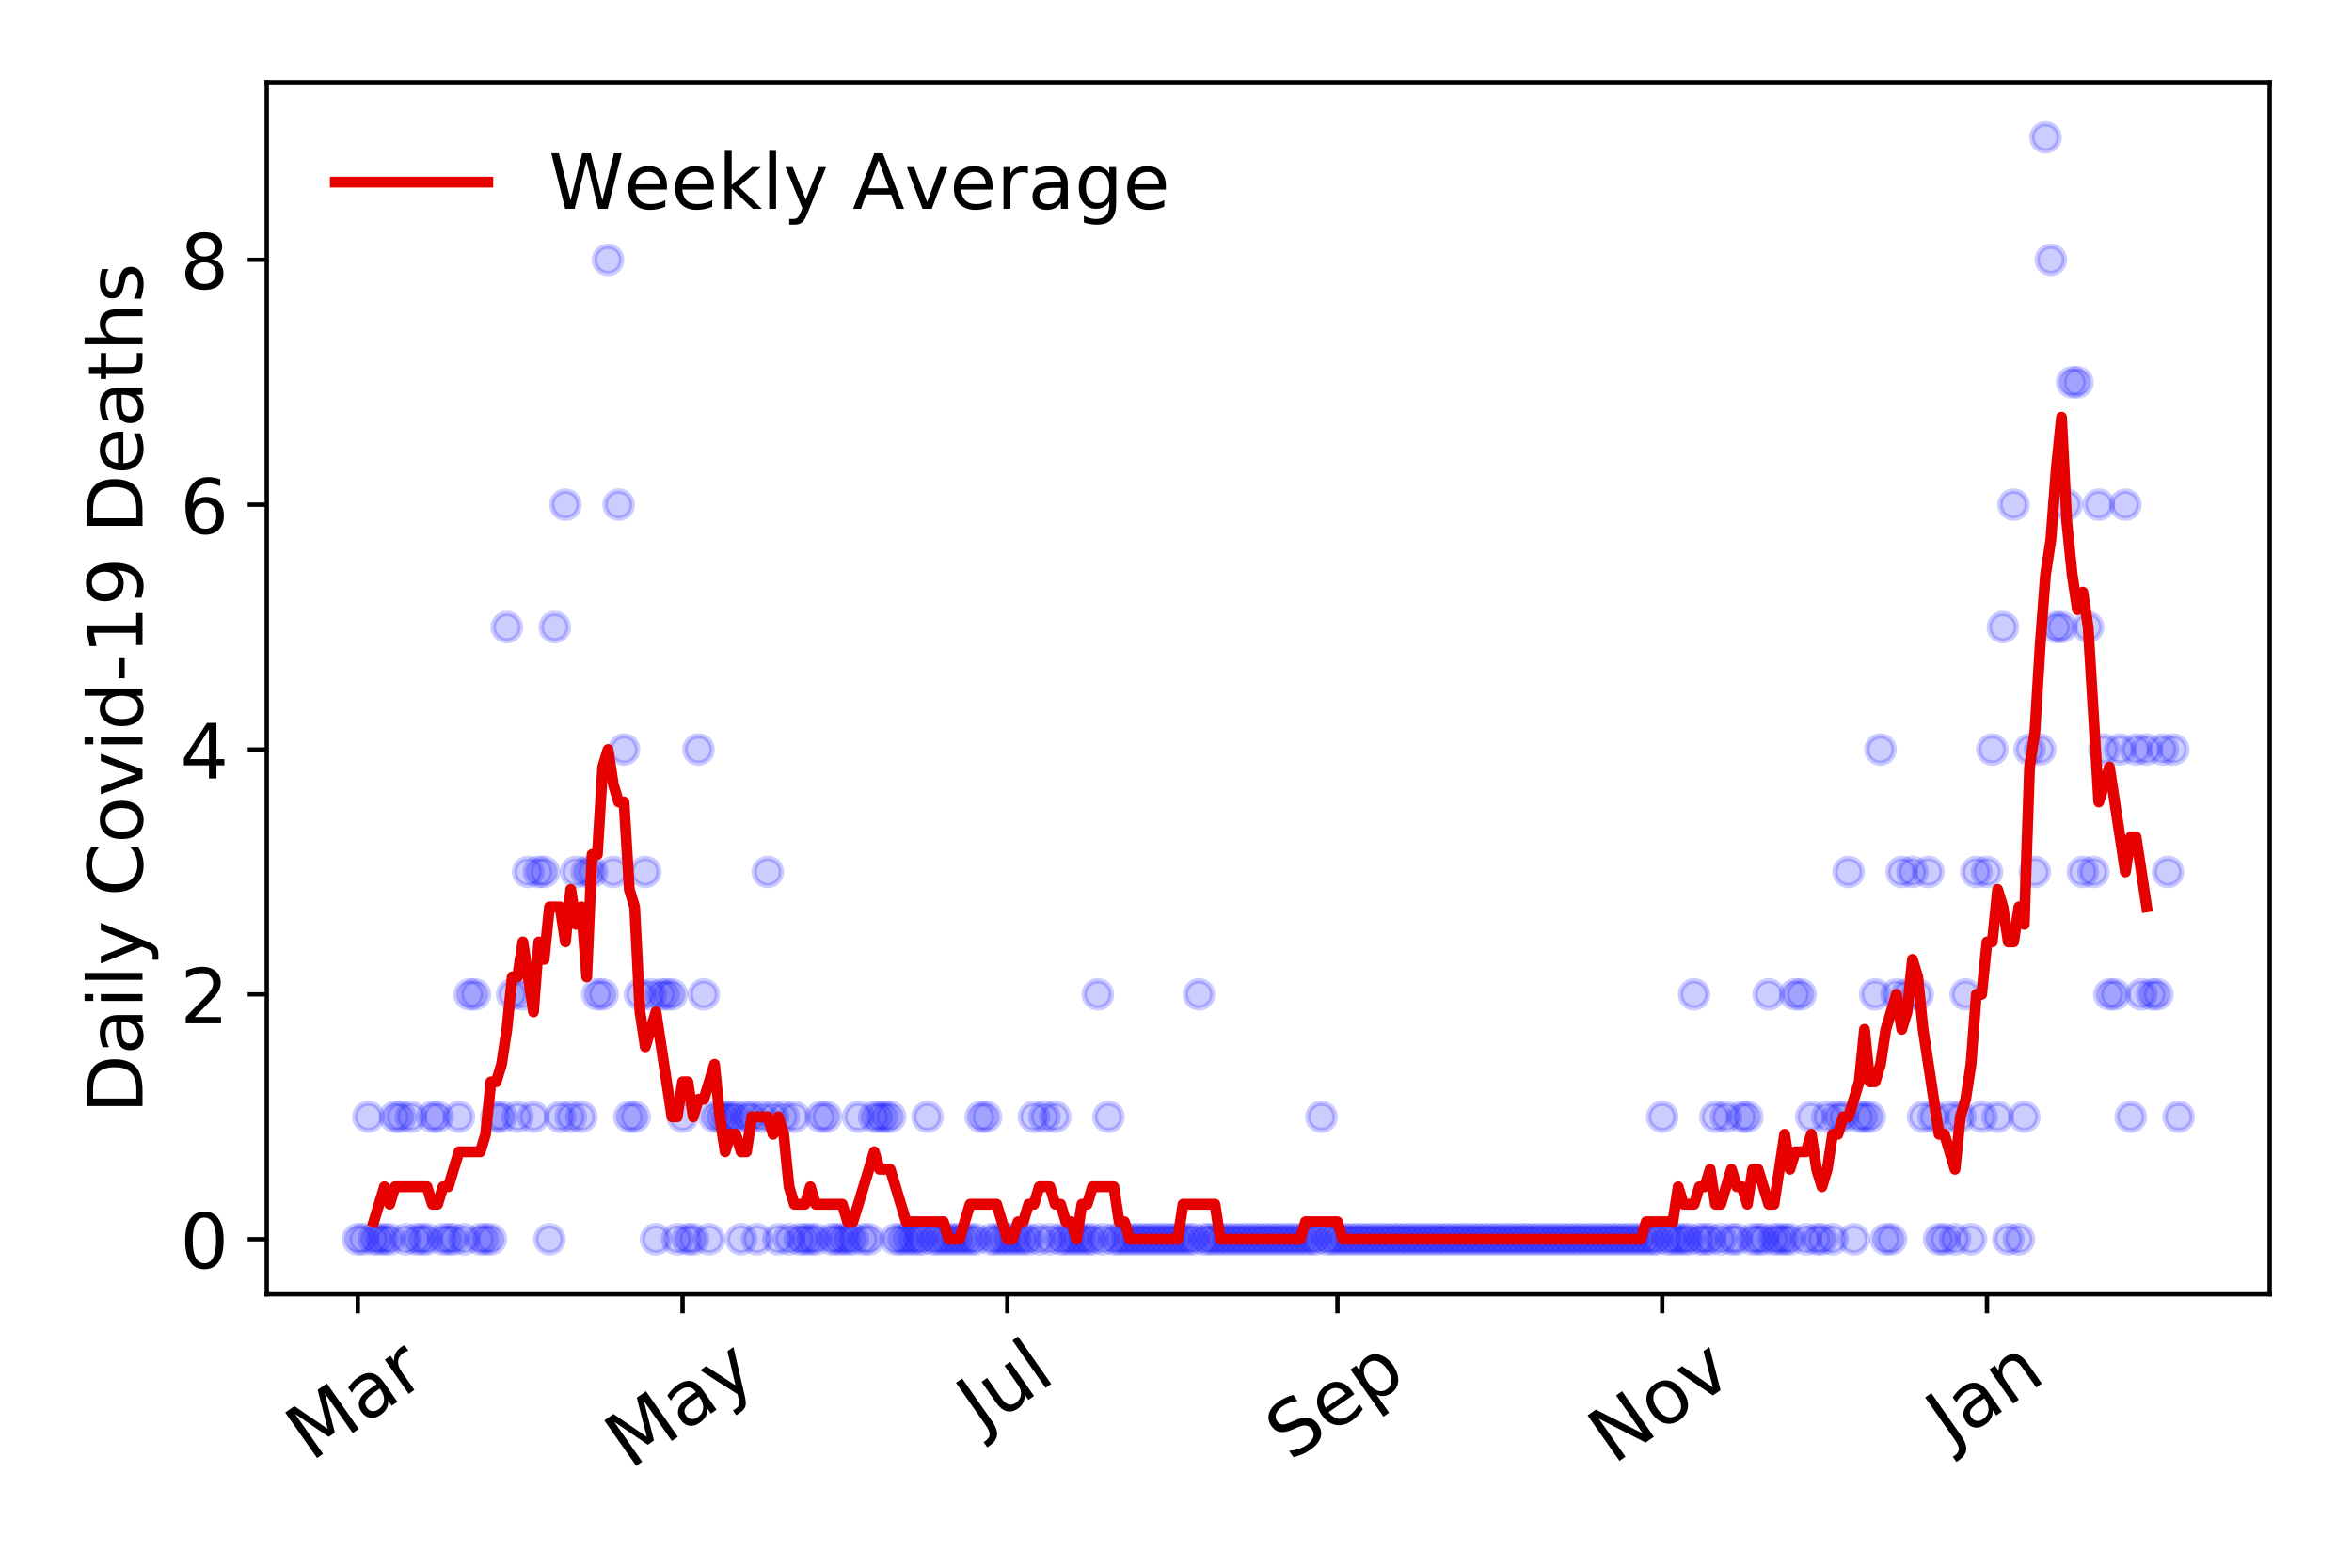 <?xml version="1.0" encoding="utf-8" standalone="no"?>
<!DOCTYPE svg PUBLIC "-//W3C//DTD SVG 1.1//EN"
  "http://www.w3.org/Graphics/SVG/1.1/DTD/svg11.dtd">
<!-- Created with matplotlib (https://matplotlib.org/) -->
<svg height="288pt" version="1.1" viewBox="0 0 432 288" width="432pt" xmlns="http://www.w3.org/2000/svg" xmlns:xlink="http://www.w3.org/1999/xlink">
 <defs>
  <style type="text/css">
*{stroke-linecap:butt;stroke-linejoin:round;}
  </style>
 </defs>
 <g id="figure_1">
  <g id="patch_1">
   <path d="M 0 288 
L 432 288 
L 432 0 
L 0 0 
z
" style="fill:#ffffff;"/>
  </g>
  <g id="axes_1">
   <g id="patch_2">
    <path d="M 48.995 237.778 
L 416.88 237.778 
L 416.88 15.12 
L 48.995 15.12 
z
" style="fill:#ffffff;"/>
   </g>
   <g id="matplotlib.axis_1">
    <g id="xtick_1">
     <g id="line2d_1">
      <defs>
       <path d="M 0 0 
L 0 3.5 
" id="mdde8b2eac0" style="stroke:#000000;stroke-width:0.8;"/>
      </defs>
      <g>
       <use style="stroke:#000000;stroke-width:0.8;" x="65.717" xlink:href="#mdde8b2eac0" y="237.778"/>
      </g>
     </g>
     <g id="text_1">
      <!-- Mar -->
      <defs>
       <path d="M 9.812 72.906 
L 24.516 72.906 
L 43.109 23.297 
L 61.812 72.906 
L 76.516 72.906 
L 76.516 0 
L 66.891 0 
L 66.891 64.016 
L 48.094 14.016 
L 38.188 14.016 
L 19.391 64.016 
L 19.391 0 
L 9.812 0 
z
" id="DejaVuSans-77"/>
       <path d="M 34.281 27.484 
Q 23.391 27.484 19.188 25 
Q 14.984 22.516 14.984 16.5 
Q 14.984 11.719 18.141 8.906 
Q 21.297 6.109 26.703 6.109 
Q 34.188 6.109 38.703 11.406 
Q 43.219 16.703 43.219 25.484 
L 43.219 27.484 
z
M 52.203 31.203 
L 52.203 0 
L 43.219 0 
L 43.219 8.297 
Q 40.141 3.328 35.547 0.953 
Q 30.953 -1.422 24.312 -1.422 
Q 15.922 -1.422 10.953 3.297 
Q 6 8.016 6 15.922 
Q 6 25.141 12.172 29.828 
Q 18.359 34.516 30.609 34.516 
L 43.219 34.516 
L 43.219 35.406 
Q 43.219 41.609 39.141 45 
Q 35.062 48.391 27.688 48.391 
Q 23 48.391 18.547 47.266 
Q 14.109 46.141 10.016 43.891 
L 10.016 52.203 
Q 14.938 54.109 19.578 55.047 
Q 24.219 56 28.609 56 
Q 40.484 56 46.344 49.844 
Q 52.203 43.703 52.203 31.203 
z
" id="DejaVuSans-97"/>
       <path d="M 41.109 46.297 
Q 39.594 47.172 37.812 47.578 
Q 36.031 48 33.891 48 
Q 26.266 48 22.188 43.047 
Q 18.109 38.094 18.109 28.812 
L 18.109 0 
L 9.078 0 
L 9.078 54.688 
L 18.109 54.688 
L 18.109 46.188 
Q 20.953 51.172 25.484 53.578 
Q 30.031 56 36.531 56 
Q 37.453 56 38.578 55.875 
Q 39.703 55.766 41.062 55.516 
z
" id="DejaVuSans-114"/>
      </defs>
      <g transform="translate(57.114 268.643)rotate(-35)scale(0.14 -0.14)">
       <use xlink:href="#DejaVuSans-77"/>
       <use x="86.279" xlink:href="#DejaVuSans-97"/>
       <use x="147.559" xlink:href="#DejaVuSans-114"/>
      </g>
     </g>
    </g>
    <g id="xtick_2">
     <g id="line2d_2">
      <g>
       <use style="stroke:#000000;stroke-width:0.8;" x="125.369" xlink:href="#mdde8b2eac0" y="237.778"/>
      </g>
     </g>
     <g id="text_2">
      <!-- May -->
      <defs>
       <path d="M 32.172 -5.078 
Q 28.375 -14.844 24.75 -17.812 
Q 21.141 -20.797 15.094 -20.797 
L 7.906 -20.797 
L 7.906 -13.281 
L 13.188 -13.281 
Q 16.891 -13.281 18.938 -11.516 
Q 21 -9.766 23.484 -3.219 
L 25.094 0.875 
L 2.984 54.688 
L 12.5 54.688 
L 29.594 11.922 
L 46.688 54.688 
L 56.203 54.688 
z
" id="DejaVuSans-121"/>
      </defs>
      <g transform="translate(115.729 270.094)rotate(-35)scale(0.14 -0.14)">
       <use xlink:href="#DejaVuSans-77"/>
       <use x="86.279" xlink:href="#DejaVuSans-97"/>
       <use x="147.559" xlink:href="#DejaVuSans-121"/>
      </g>
     </g>
    </g>
    <g id="xtick_3">
     <g id="line2d_3">
      <g>
       <use style="stroke:#000000;stroke-width:0.8;" x="185.021" xlink:href="#mdde8b2eac0" y="237.778"/>
      </g>
     </g>
     <g id="text_3">
      <!-- Jul -->
      <defs>
       <path d="M 9.812 72.906 
L 19.672 72.906 
L 19.672 5.078 
Q 19.672 -8.109 14.672 -14.062 
Q 9.672 -20.016 -1.422 -20.016 
L -5.172 -20.016 
L -5.172 -11.719 
L -2.094 -11.719 
Q 4.438 -11.719 7.125 -8.047 
Q 9.812 -4.391 9.812 5.078 
z
" id="DejaVuSans-74"/>
       <path d="M 8.5 21.578 
L 8.5 54.688 
L 17.484 54.688 
L 17.484 21.922 
Q 17.484 14.156 20.5 10.266 
Q 23.531 6.391 29.594 6.391 
Q 36.859 6.391 41.078 11.031 
Q 45.312 15.672 45.312 23.688 
L 45.312 54.688 
L 54.297 54.688 
L 54.297 0 
L 45.312 0 
L 45.312 8.406 
Q 42.047 3.422 37.719 1 
Q 33.406 -1.422 27.688 -1.422 
Q 18.266 -1.422 13.375 4.438 
Q 8.5 10.297 8.5 21.578 
z
M 31.109 56 
z
" id="DejaVuSans-117"/>
       <path d="M 9.422 75.984 
L 18.406 75.984 
L 18.406 0 
L 9.422 0 
z
" id="DejaVuSans-108"/>
      </defs>
      <g transform="translate(180.318 263.181)rotate(-35)scale(0.14 -0.14)">
       <use xlink:href="#DejaVuSans-74"/>
       <use x="29.492" xlink:href="#DejaVuSans-117"/>
       <use x="92.871" xlink:href="#DejaVuSans-108"/>
      </g>
     </g>
    </g>
    <g id="xtick_4">
     <g id="line2d_4">
      <g>
       <use style="stroke:#000000;stroke-width:0.8;" x="245.65" xlink:href="#mdde8b2eac0" y="237.778"/>
      </g>
     </g>
     <g id="text_4">
      <!-- Sep -->
      <defs>
       <path d="M 53.516 70.516 
L 53.516 60.891 
Q 47.906 63.578 42.922 64.891 
Q 37.938 66.219 33.297 66.219 
Q 25.25 66.219 20.875 63.094 
Q 16.5 59.969 16.5 54.203 
Q 16.5 49.359 19.406 46.891 
Q 22.312 44.438 30.422 42.922 
L 36.375 41.703 
Q 47.406 39.594 52.656 34.297 
Q 57.906 29 57.906 20.125 
Q 57.906 9.516 50.797 4.047 
Q 43.703 -1.422 29.984 -1.422 
Q 24.812 -1.422 18.969 -0.25 
Q 13.141 0.922 6.891 3.219 
L 6.891 13.375 
Q 12.891 10.016 18.656 8.297 
Q 24.422 6.594 29.984 6.594 
Q 38.422 6.594 43.016 9.906 
Q 47.609 13.234 47.609 19.391 
Q 47.609 24.75 44.312 27.781 
Q 41.016 30.812 33.5 32.328 
L 27.484 33.5 
Q 16.453 35.688 11.516 40.375 
Q 6.594 45.062 6.594 53.422 
Q 6.594 63.094 13.406 68.656 
Q 20.219 74.219 32.172 74.219 
Q 37.312 74.219 42.625 73.281 
Q 47.953 72.359 53.516 70.516 
z
" id="DejaVuSans-83"/>
       <path d="M 56.203 29.594 
L 56.203 25.203 
L 14.891 25.203 
Q 15.484 15.922 20.484 11.062 
Q 25.484 6.203 34.422 6.203 
Q 39.594 6.203 44.453 7.469 
Q 49.312 8.734 54.109 11.281 
L 54.109 2.781 
Q 49.266 0.734 44.188 -0.344 
Q 39.109 -1.422 33.891 -1.422 
Q 20.797 -1.422 13.156 6.188 
Q 5.516 13.812 5.516 26.812 
Q 5.516 40.234 12.766 48.109 
Q 20.016 56 32.328 56 
Q 43.359 56 49.781 48.891 
Q 56.203 41.797 56.203 29.594 
z
M 47.219 32.234 
Q 47.125 39.594 43.094 43.984 
Q 39.062 48.391 32.422 48.391 
Q 24.906 48.391 20.391 44.141 
Q 15.875 39.891 15.188 32.172 
z
" id="DejaVuSans-101"/>
       <path d="M 18.109 8.203 
L 18.109 -20.797 
L 9.078 -20.797 
L 9.078 54.688 
L 18.109 54.688 
L 18.109 46.391 
Q 20.953 51.266 25.266 53.625 
Q 29.594 56 35.594 56 
Q 45.562 56 51.781 48.094 
Q 58.016 40.188 58.016 27.297 
Q 58.016 14.406 51.781 6.484 
Q 45.562 -1.422 35.594 -1.422 
Q 29.594 -1.422 25.266 0.953 
Q 20.953 3.328 18.109 8.203 
z
M 48.688 27.297 
Q 48.688 37.203 44.609 42.844 
Q 40.531 48.484 33.406 48.484 
Q 26.266 48.484 22.188 42.844 
Q 18.109 37.203 18.109 27.297 
Q 18.109 17.391 22.188 11.75 
Q 26.266 6.109 33.406 6.109 
Q 40.531 6.109 44.609 11.75 
Q 48.688 17.391 48.688 27.297 
z
" id="DejaVuSans-112"/>
      </defs>
      <g transform="translate(237.057 268.629)rotate(-35)scale(0.14 -0.14)">
       <use xlink:href="#DejaVuSans-83"/>
       <use x="63.477" xlink:href="#DejaVuSans-101"/>
       <use x="125" xlink:href="#DejaVuSans-112"/>
      </g>
     </g>
    </g>
    <g id="xtick_5">
     <g id="line2d_5">
      <g>
       <use style="stroke:#000000;stroke-width:0.8;" x="305.302" xlink:href="#mdde8b2eac0" y="237.778"/>
      </g>
     </g>
     <g id="text_5">
      <!-- Nov -->
      <defs>
       <path d="M 9.812 72.906 
L 23.094 72.906 
L 55.422 11.922 
L 55.422 72.906 
L 64.984 72.906 
L 64.984 0 
L 51.703 0 
L 19.391 60.984 
L 19.391 0 
L 9.812 0 
z
" id="DejaVuSans-78"/>
       <path d="M 30.609 48.391 
Q 23.391 48.391 19.188 42.75 
Q 14.984 37.109 14.984 27.297 
Q 14.984 17.484 19.156 11.844 
Q 23.344 6.203 30.609 6.203 
Q 37.797 6.203 41.984 11.859 
Q 46.188 17.531 46.188 27.297 
Q 46.188 37.016 41.984 42.703 
Q 37.797 48.391 30.609 48.391 
z
M 30.609 56 
Q 42.328 56 49.016 48.375 
Q 55.719 40.766 55.719 27.297 
Q 55.719 13.875 49.016 6.219 
Q 42.328 -1.422 30.609 -1.422 
Q 18.844 -1.422 12.172 6.219 
Q 5.516 13.875 5.516 27.297 
Q 5.516 40.766 12.172 48.375 
Q 18.844 56 30.609 56 
z
" id="DejaVuSans-111"/>
       <path d="M 2.984 54.688 
L 12.5 54.688 
L 29.594 8.797 
L 46.688 54.688 
L 56.203 54.688 
L 35.688 0 
L 23.484 0 
z
" id="DejaVuSans-118"/>
      </defs>
      <g transform="translate(296.326 269.166)rotate(-35)scale(0.14 -0.14)">
       <use xlink:href="#DejaVuSans-78"/>
       <use x="74.805" xlink:href="#DejaVuSans-111"/>
       <use x="135.986" xlink:href="#DejaVuSans-118"/>
      </g>
     </g>
    </g>
    <g id="xtick_6">
     <g id="line2d_6">
      <g>
       <use style="stroke:#000000;stroke-width:0.8;" x="364.954" xlink:href="#mdde8b2eac0" y="237.778"/>
      </g>
     </g>
     <g id="text_6">
      <!-- Jan -->
      <defs>
       <path d="M 54.891 33.016 
L 54.891 0 
L 45.906 0 
L 45.906 32.719 
Q 45.906 40.484 42.875 44.328 
Q 39.844 48.188 33.797 48.188 
Q 26.516 48.188 22.312 43.547 
Q 18.109 38.922 18.109 30.906 
L 18.109 0 
L 9.078 0 
L 9.078 54.688 
L 18.109 54.688 
L 18.109 46.188 
Q 21.344 51.125 25.703 53.562 
Q 30.078 56 35.797 56 
Q 45.219 56 50.047 50.172 
Q 54.891 44.344 54.891 33.016 
z
" id="DejaVuSans-110"/>
      </defs>
      <g transform="translate(358.33 265.871)rotate(-35)scale(0.14 -0.14)">
       <use xlink:href="#DejaVuSans-74"/>
       <use x="29.492" xlink:href="#DejaVuSans-97"/>
       <use x="90.771" xlink:href="#DejaVuSans-110"/>
      </g>
     </g>
    </g>
   </g>
   <g id="matplotlib.axis_2">
    <g id="ytick_1">
     <g id="line2d_7">
      <defs>
       <path d="M 0 0 
L -3.5 0 
" id="m338d79730c" style="stroke:#000000;stroke-width:0.8;"/>
      </defs>
      <g>
       <use style="stroke:#000000;stroke-width:0.8;" x="48.995" xlink:href="#m338d79730c" y="227.657"/>
      </g>
     </g>
     <g id="text_7">
      <!-- 0 -->
      <defs>
       <path d="M 31.781 66.406 
Q 24.172 66.406 20.328 58.906 
Q 16.5 51.422 16.5 36.375 
Q 16.5 21.391 20.328 13.891 
Q 24.172 6.391 31.781 6.391 
Q 39.453 6.391 43.281 13.891 
Q 47.125 21.391 47.125 36.375 
Q 47.125 51.422 43.281 58.906 
Q 39.453 66.406 31.781 66.406 
z
M 31.781 74.219 
Q 44.047 74.219 50.516 64.516 
Q 56.984 54.828 56.984 36.375 
Q 56.984 17.969 50.516 8.266 
Q 44.047 -1.422 31.781 -1.422 
Q 19.531 -1.422 13.062 8.266 
Q 6.594 17.969 6.594 36.375 
Q 6.594 54.828 13.062 64.516 
Q 19.531 74.219 31.781 74.219 
z
" id="DejaVuSans-48"/>
      </defs>
      <g transform="translate(33.087 232.976)scale(0.14 -0.14)">
       <use xlink:href="#DejaVuSans-48"/>
      </g>
     </g>
    </g>
    <g id="ytick_2">
     <g id="line2d_8">
      <g>
       <use style="stroke:#000000;stroke-width:0.8;" x="48.995" xlink:href="#m338d79730c" y="182.676"/>
      </g>
     </g>
     <g id="text_8">
      <!-- 2 -->
      <defs>
       <path d="M 19.188 8.297 
L 53.609 8.297 
L 53.609 0 
L 7.328 0 
L 7.328 8.297 
Q 12.938 14.109 22.625 23.891 
Q 32.328 33.688 34.812 36.531 
Q 39.547 41.844 41.422 45.531 
Q 43.312 49.219 43.312 52.781 
Q 43.312 58.594 39.234 62.25 
Q 35.156 65.922 28.609 65.922 
Q 23.969 65.922 18.812 64.312 
Q 13.672 62.703 7.812 59.422 
L 7.812 69.391 
Q 13.766 71.781 18.938 73 
Q 24.125 74.219 28.422 74.219 
Q 39.75 74.219 46.484 68.547 
Q 53.219 62.891 53.219 53.422 
Q 53.219 48.922 51.531 44.891 
Q 49.859 40.875 45.406 35.406 
Q 44.188 33.984 37.641 27.219 
Q 31.109 20.453 19.188 8.297 
z
" id="DejaVuSans-50"/>
      </defs>
      <g transform="translate(33.087 187.995)scale(0.14 -0.14)">
       <use xlink:href="#DejaVuSans-50"/>
      </g>
     </g>
    </g>
    <g id="ytick_3">
     <g id="line2d_9">
      <g>
       <use style="stroke:#000000;stroke-width:0.8;" x="48.995" xlink:href="#m338d79730c" y="137.694"/>
      </g>
     </g>
     <g id="text_9">
      <!-- 4 -->
      <defs>
       <path d="M 37.797 64.312 
L 12.891 25.391 
L 37.797 25.391 
z
M 35.203 72.906 
L 47.609 72.906 
L 47.609 25.391 
L 58.016 25.391 
L 58.016 17.188 
L 47.609 17.188 
L 47.609 0 
L 37.797 0 
L 37.797 17.188 
L 4.891 17.188 
L 4.891 26.703 
z
" id="DejaVuSans-52"/>
      </defs>
      <g transform="translate(33.087 143.013)scale(0.14 -0.14)">
       <use xlink:href="#DejaVuSans-52"/>
      </g>
     </g>
    </g>
    <g id="ytick_4">
     <g id="line2d_10">
      <g>
       <use style="stroke:#000000;stroke-width:0.8;" x="48.995" xlink:href="#m338d79730c" y="92.713"/>
      </g>
     </g>
     <g id="text_10">
      <!-- 6 -->
      <defs>
       <path d="M 33.016 40.375 
Q 26.375 40.375 22.484 35.828 
Q 18.609 31.297 18.609 23.391 
Q 18.609 15.531 22.484 10.953 
Q 26.375 6.391 33.016 6.391 
Q 39.656 6.391 43.531 10.953 
Q 47.406 15.531 47.406 23.391 
Q 47.406 31.297 43.531 35.828 
Q 39.656 40.375 33.016 40.375 
z
M 52.594 71.297 
L 52.594 62.312 
Q 48.875 64.062 45.094 64.984 
Q 41.312 65.922 37.594 65.922 
Q 27.828 65.922 22.672 59.328 
Q 17.531 52.734 16.797 39.406 
Q 19.672 43.656 24.016 45.922 
Q 28.375 48.188 33.594 48.188 
Q 44.578 48.188 50.953 41.516 
Q 57.328 34.859 57.328 23.391 
Q 57.328 12.156 50.688 5.359 
Q 44.047 -1.422 33.016 -1.422 
Q 20.359 -1.422 13.672 8.266 
Q 6.984 17.969 6.984 36.375 
Q 6.984 53.656 15.188 63.938 
Q 23.391 74.219 37.203 74.219 
Q 40.922 74.219 44.703 73.484 
Q 48.484 72.75 52.594 71.297 
z
" id="DejaVuSans-54"/>
      </defs>
      <g transform="translate(33.087 98.032)scale(0.14 -0.14)">
       <use xlink:href="#DejaVuSans-54"/>
      </g>
     </g>
    </g>
    <g id="ytick_5">
     <g id="line2d_11">
      <g>
       <use style="stroke:#000000;stroke-width:0.8;" x="48.995" xlink:href="#m338d79730c" y="47.732"/>
      </g>
     </g>
     <g id="text_11">
      <!-- 8 -->
      <defs>
       <path d="M 31.781 34.625 
Q 24.75 34.625 20.719 30.859 
Q 16.703 27.094 16.703 20.516 
Q 16.703 13.922 20.719 10.156 
Q 24.75 6.391 31.781 6.391 
Q 38.812 6.391 42.859 10.172 
Q 46.922 13.969 46.922 20.516 
Q 46.922 27.094 42.891 30.859 
Q 38.875 34.625 31.781 34.625 
z
M 21.922 38.812 
Q 15.578 40.375 12.031 44.719 
Q 8.5 49.078 8.5 55.328 
Q 8.5 64.062 14.719 69.141 
Q 20.953 74.219 31.781 74.219 
Q 42.672 74.219 48.875 69.141 
Q 55.078 64.062 55.078 55.328 
Q 55.078 49.078 51.531 44.719 
Q 48 40.375 41.703 38.812 
Q 48.828 37.156 52.797 32.312 
Q 56.781 27.484 56.781 20.516 
Q 56.781 9.906 50.312 4.234 
Q 43.844 -1.422 31.781 -1.422 
Q 19.734 -1.422 13.25 4.234 
Q 6.781 9.906 6.781 20.516 
Q 6.781 27.484 10.781 32.312 
Q 14.797 37.156 21.922 38.812 
z
M 18.312 54.391 
Q 18.312 48.734 21.844 45.562 
Q 25.391 42.391 31.781 42.391 
Q 38.141 42.391 41.719 45.562 
Q 45.312 48.734 45.312 54.391 
Q 45.312 60.062 41.719 63.234 
Q 38.141 66.406 31.781 66.406 
Q 25.391 66.406 21.844 63.234 
Q 18.312 60.062 18.312 54.391 
z
" id="DejaVuSans-56"/>
      </defs>
      <g transform="translate(33.087 53.05)scale(0.14 -0.14)">
       <use xlink:href="#DejaVuSans-56"/>
      </g>
     </g>
    </g>
    <g id="text_12">
     <!-- Daily Covid-19 Deaths -->
     <defs>
      <path d="M 19.672 64.797 
L 19.672 8.109 
L 31.594 8.109 
Q 46.688 8.109 53.688 14.938 
Q 60.688 21.781 60.688 36.531 
Q 60.688 51.172 53.688 57.984 
Q 46.688 64.797 31.594 64.797 
z
M 9.812 72.906 
L 30.078 72.906 
Q 51.266 72.906 61.172 64.094 
Q 71.094 55.281 71.094 36.531 
Q 71.094 17.672 61.125 8.828 
Q 51.172 0 30.078 0 
L 9.812 0 
z
" id="DejaVuSans-68"/>
      <path d="M 9.422 54.688 
L 18.406 54.688 
L 18.406 0 
L 9.422 0 
z
M 9.422 75.984 
L 18.406 75.984 
L 18.406 64.594 
L 9.422 64.594 
z
" id="DejaVuSans-105"/>
      <path id="DejaVuSans-32"/>
      <path d="M 64.406 67.281 
L 64.406 56.891 
Q 59.422 61.531 53.781 63.812 
Q 48.141 66.109 41.797 66.109 
Q 29.297 66.109 22.656 58.469 
Q 16.016 50.828 16.016 36.375 
Q 16.016 21.969 22.656 14.328 
Q 29.297 6.688 41.797 6.688 
Q 48.141 6.688 53.781 8.984 
Q 59.422 11.281 64.406 15.922 
L 64.406 5.609 
Q 59.234 2.094 53.438 0.328 
Q 47.656 -1.422 41.219 -1.422 
Q 24.656 -1.422 15.125 8.703 
Q 5.609 18.844 5.609 36.375 
Q 5.609 53.953 15.125 64.078 
Q 24.656 74.219 41.219 74.219 
Q 47.75 74.219 53.531 72.484 
Q 59.328 70.75 64.406 67.281 
z
" id="DejaVuSans-67"/>
      <path d="M 45.406 46.391 
L 45.406 75.984 
L 54.391 75.984 
L 54.391 0 
L 45.406 0 
L 45.406 8.203 
Q 42.578 3.328 38.25 0.953 
Q 33.938 -1.422 27.875 -1.422 
Q 17.969 -1.422 11.734 6.484 
Q 5.516 14.406 5.516 27.297 
Q 5.516 40.188 11.734 48.094 
Q 17.969 56 27.875 56 
Q 33.938 56 38.25 53.625 
Q 42.578 51.266 45.406 46.391 
z
M 14.797 27.297 
Q 14.797 17.391 18.875 11.75 
Q 22.953 6.109 30.078 6.109 
Q 37.203 6.109 41.297 11.75 
Q 45.406 17.391 45.406 27.297 
Q 45.406 37.203 41.297 42.844 
Q 37.203 48.484 30.078 48.484 
Q 22.953 48.484 18.875 42.844 
Q 14.797 37.203 14.797 27.297 
z
" id="DejaVuSans-100"/>
      <path d="M 4.891 31.391 
L 31.203 31.391 
L 31.203 23.391 
L 4.891 23.391 
z
" id="DejaVuSans-45"/>
      <path d="M 12.406 8.297 
L 28.516 8.297 
L 28.516 63.922 
L 10.984 60.406 
L 10.984 69.391 
L 28.422 72.906 
L 38.281 72.906 
L 38.281 8.297 
L 54.391 8.297 
L 54.391 0 
L 12.406 0 
z
" id="DejaVuSans-49"/>
      <path d="M 10.984 1.516 
L 10.984 10.5 
Q 14.703 8.734 18.5 7.812 
Q 22.312 6.891 25.984 6.891 
Q 35.75 6.891 40.891 13.453 
Q 46.047 20.016 46.781 33.406 
Q 43.953 29.203 39.594 26.953 
Q 35.25 24.703 29.984 24.703 
Q 19.047 24.703 12.672 31.312 
Q 6.297 37.938 6.297 49.422 
Q 6.297 60.641 12.938 67.422 
Q 19.578 74.219 30.609 74.219 
Q 43.266 74.219 49.922 64.516 
Q 56.594 54.828 56.594 36.375 
Q 56.594 19.141 48.406 8.859 
Q 40.234 -1.422 26.422 -1.422 
Q 22.703 -1.422 18.891 -0.688 
Q 15.094 0.047 10.984 1.516 
z
M 30.609 32.422 
Q 37.25 32.422 41.125 36.953 
Q 45.016 41.5 45.016 49.422 
Q 45.016 57.281 41.125 61.844 
Q 37.25 66.406 30.609 66.406 
Q 23.969 66.406 20.094 61.844 
Q 16.219 57.281 16.219 49.422 
Q 16.219 41.5 20.094 36.953 
Q 23.969 32.422 30.609 32.422 
z
" id="DejaVuSans-57"/>
      <path d="M 18.312 70.219 
L 18.312 54.688 
L 36.812 54.688 
L 36.812 47.703 
L 18.312 47.703 
L 18.312 18.016 
Q 18.312 11.328 20.141 9.422 
Q 21.969 7.516 27.594 7.516 
L 36.812 7.516 
L 36.812 0 
L 27.594 0 
Q 17.188 0 13.234 3.875 
Q 9.281 7.766 9.281 18.016 
L 9.281 47.703 
L 2.688 47.703 
L 2.688 54.688 
L 9.281 54.688 
L 9.281 70.219 
z
" id="DejaVuSans-116"/>
      <path d="M 54.891 33.016 
L 54.891 0 
L 45.906 0 
L 45.906 32.719 
Q 45.906 40.484 42.875 44.328 
Q 39.844 48.188 33.797 48.188 
Q 26.516 48.188 22.312 43.547 
Q 18.109 38.922 18.109 30.906 
L 18.109 0 
L 9.078 0 
L 9.078 75.984 
L 18.109 75.984 
L 18.109 46.188 
Q 21.344 51.125 25.703 53.562 
Q 30.078 56 35.797 56 
Q 45.219 56 50.047 50.172 
Q 54.891 44.344 54.891 33.016 
z
" id="DejaVuSans-104"/>
      <path d="M 44.281 53.078 
L 44.281 44.578 
Q 40.484 46.531 36.375 47.5 
Q 32.281 48.484 27.875 48.484 
Q 21.188 48.484 17.844 46.438 
Q 14.5 44.391 14.5 40.281 
Q 14.5 37.156 16.891 35.375 
Q 19.281 33.594 26.516 31.984 
L 29.594 31.297 
Q 39.156 29.25 43.188 25.516 
Q 47.219 21.781 47.219 15.094 
Q 47.219 7.469 41.188 3.016 
Q 35.156 -1.422 24.609 -1.422 
Q 20.219 -1.422 15.453 -0.562 
Q 10.688 0.297 5.422 2 
L 5.422 11.281 
Q 10.406 8.688 15.234 7.391 
Q 20.062 6.109 24.812 6.109 
Q 31.156 6.109 34.562 8.281 
Q 37.984 10.453 37.984 14.406 
Q 37.984 18.062 35.516 20.016 
Q 33.062 21.969 24.703 23.781 
L 21.578 24.516 
Q 13.234 26.266 9.516 29.906 
Q 5.812 33.547 5.812 39.891 
Q 5.812 47.609 11.281 51.797 
Q 16.75 56 26.812 56 
Q 31.781 56 36.172 55.266 
Q 40.578 54.547 44.281 53.078 
z
" id="DejaVuSans-115"/>
     </defs>
     <g transform="translate(26.176 204.56)rotate(-90)scale(0.14 -0.14)">
      <use xlink:href="#DejaVuSans-68"/>
      <use x="77.002" xlink:href="#DejaVuSans-97"/>
      <use x="138.281" xlink:href="#DejaVuSans-105"/>
      <use x="166.064" xlink:href="#DejaVuSans-108"/>
      <use x="193.848" xlink:href="#DejaVuSans-121"/>
      <use x="253.027" xlink:href="#DejaVuSans-32"/>
      <use x="284.814" xlink:href="#DejaVuSans-67"/>
      <use x="354.639" xlink:href="#DejaVuSans-111"/>
      <use x="415.82" xlink:href="#DejaVuSans-118"/>
      <use x="475" xlink:href="#DejaVuSans-105"/>
      <use x="502.783" xlink:href="#DejaVuSans-100"/>
      <use x="566.26" xlink:href="#DejaVuSans-45"/>
      <use x="602.344" xlink:href="#DejaVuSans-49"/>
      <use x="665.967" xlink:href="#DejaVuSans-57"/>
      <use x="729.59" xlink:href="#DejaVuSans-32"/>
      <use x="761.377" xlink:href="#DejaVuSans-68"/>
      <use x="838.379" xlink:href="#DejaVuSans-101"/>
      <use x="899.902" xlink:href="#DejaVuSans-97"/>
      <use x="961.182" xlink:href="#DejaVuSans-116"/>
      <use x="1000.391" xlink:href="#DejaVuSans-104"/>
      <use x="1063.77" xlink:href="#DejaVuSans-115"/>
     </g>
    </g>
   </g>
   <g id="line2d_12">
    <defs>
     <path d="M 0 2.5 
C 0.663 2.5 1.299 2.237 1.768 1.768 
C 2.237 1.299 2.5 0.663 2.5 0 
C 2.5 -0.663 2.237 -1.299 1.768 -1.768 
C 1.299 -2.237 0.663 -2.5 0 -2.5 
C -0.663 -2.5 -1.299 -2.237 -1.768 -1.768 
C -2.237 -1.299 -2.5 -0.663 -2.5 0 
C -2.5 0.663 -2.237 1.299 -1.768 1.768 
C -1.299 2.237 -0.663 2.5 0 2.5 
z
" id="m829ea70558" style="stroke:#0000ff;stroke-opacity:0.2;"/>
    </defs>
    <g clip-path="url(#p4965c6bcca)">
     <use style="fill:#0000ff;fill-opacity:0.2;stroke:#0000ff;stroke-opacity:0.2;" x="65.717" xlink:href="#m829ea70558" y="227.657"/>
     <use style="fill:#0000ff;fill-opacity:0.2;stroke:#0000ff;stroke-opacity:0.2;" x="66.695" xlink:href="#m829ea70558" y="227.657"/>
     <use style="fill:#0000ff;fill-opacity:0.2;stroke:#0000ff;stroke-opacity:0.2;" x="67.673" xlink:href="#m829ea70558" y="205.167"/>
     <use style="fill:#0000ff;fill-opacity:0.2;stroke:#0000ff;stroke-opacity:0.2;" x="68.651" xlink:href="#m829ea70558" y="227.657"/>
     <use style="fill:#0000ff;fill-opacity:0.2;stroke:#0000ff;stroke-opacity:0.2;" x="69.629" xlink:href="#m829ea70558" y="227.657"/>
     <use style="fill:#0000ff;fill-opacity:0.2;stroke:#0000ff;stroke-opacity:0.2;" x="70.607" xlink:href="#m829ea70558" y="227.657"/>
     <use style="fill:#0000ff;fill-opacity:0.2;stroke:#0000ff;stroke-opacity:0.2;" x="71.584" xlink:href="#m829ea70558" y="227.657"/>
     <use style="fill:#0000ff;fill-opacity:0.2;stroke:#0000ff;stroke-opacity:0.2;" x="72.562" xlink:href="#m829ea70558" y="205.167"/>
     <use style="fill:#0000ff;fill-opacity:0.2;stroke:#0000ff;stroke-opacity:0.2;" x="73.54" xlink:href="#m829ea70558" y="205.167"/>
     <use style="fill:#0000ff;fill-opacity:0.2;stroke:#0000ff;stroke-opacity:0.2;" x="74.518" xlink:href="#m829ea70558" y="227.657"/>
     <use style="fill:#0000ff;fill-opacity:0.2;stroke:#0000ff;stroke-opacity:0.2;" x="75.496" xlink:href="#m829ea70558" y="205.167"/>
     <use style="fill:#0000ff;fill-opacity:0.2;stroke:#0000ff;stroke-opacity:0.2;" x="76.474" xlink:href="#m829ea70558" y="227.657"/>
     <use style="fill:#0000ff;fill-opacity:0.2;stroke:#0000ff;stroke-opacity:0.2;" x="77.452" xlink:href="#m829ea70558" y="227.657"/>
     <use style="fill:#0000ff;fill-opacity:0.2;stroke:#0000ff;stroke-opacity:0.2;" x="78.43" xlink:href="#m829ea70558" y="227.657"/>
     <use style="fill:#0000ff;fill-opacity:0.2;stroke:#0000ff;stroke-opacity:0.2;" x="79.408" xlink:href="#m829ea70558" y="205.167"/>
     <use style="fill:#0000ff;fill-opacity:0.2;stroke:#0000ff;stroke-opacity:0.2;" x="80.386" xlink:href="#m829ea70558" y="205.167"/>
     <use style="fill:#0000ff;fill-opacity:0.2;stroke:#0000ff;stroke-opacity:0.2;" x="81.363" xlink:href="#m829ea70558" y="227.657"/>
     <use style="fill:#0000ff;fill-opacity:0.2;stroke:#0000ff;stroke-opacity:0.2;" x="82.341" xlink:href="#m829ea70558" y="227.657"/>
     <use style="fill:#0000ff;fill-opacity:0.2;stroke:#0000ff;stroke-opacity:0.2;" x="83.319" xlink:href="#m829ea70558" y="227.657"/>
     <use style="fill:#0000ff;fill-opacity:0.2;stroke:#0000ff;stroke-opacity:0.2;" x="84.297" xlink:href="#m829ea70558" y="205.167"/>
     <use style="fill:#0000ff;fill-opacity:0.2;stroke:#0000ff;stroke-opacity:0.2;" x="85.275" xlink:href="#m829ea70558" y="227.657"/>
     <use style="fill:#0000ff;fill-opacity:0.2;stroke:#0000ff;stroke-opacity:0.2;" x="86.253" xlink:href="#m829ea70558" y="182.676"/>
     <use style="fill:#0000ff;fill-opacity:0.2;stroke:#0000ff;stroke-opacity:0.2;" x="87.231" xlink:href="#m829ea70558" y="182.676"/>
     <use style="fill:#0000ff;fill-opacity:0.2;stroke:#0000ff;stroke-opacity:0.2;" x="88.209" xlink:href="#m829ea70558" y="227.657"/>
     <use style="fill:#0000ff;fill-opacity:0.2;stroke:#0000ff;stroke-opacity:0.2;" x="89.187" xlink:href="#m829ea70558" y="227.657"/>
     <use style="fill:#0000ff;fill-opacity:0.2;stroke:#0000ff;stroke-opacity:0.2;" x="90.164" xlink:href="#m829ea70558" y="227.657"/>
     <use style="fill:#0000ff;fill-opacity:0.2;stroke:#0000ff;stroke-opacity:0.2;" x="91.142" xlink:href="#m829ea70558" y="205.167"/>
     <use style="fill:#0000ff;fill-opacity:0.2;stroke:#0000ff;stroke-opacity:0.2;" x="92.12" xlink:href="#m829ea70558" y="205.167"/>
     <use style="fill:#0000ff;fill-opacity:0.2;stroke:#0000ff;stroke-opacity:0.2;" x="93.098" xlink:href="#m829ea70558" y="115.204"/>
     <use style="fill:#0000ff;fill-opacity:0.2;stroke:#0000ff;stroke-opacity:0.2;" x="94.076" xlink:href="#m829ea70558" y="182.676"/>
     <use style="fill:#0000ff;fill-opacity:0.2;stroke:#0000ff;stroke-opacity:0.2;" x="95.054" xlink:href="#m829ea70558" y="205.167"/>
     <use style="fill:#0000ff;fill-opacity:0.2;stroke:#0000ff;stroke-opacity:0.2;" x="96.032" xlink:href="#m829ea70558" y="182.676"/>
     <use style="fill:#0000ff;fill-opacity:0.2;stroke:#0000ff;stroke-opacity:0.2;" x="97.01" xlink:href="#m829ea70558" y="160.185"/>
     <use style="fill:#0000ff;fill-opacity:0.2;stroke:#0000ff;stroke-opacity:0.2;" x="97.988" xlink:href="#m829ea70558" y="205.167"/>
     <use style="fill:#0000ff;fill-opacity:0.2;stroke:#0000ff;stroke-opacity:0.2;" x="98.966" xlink:href="#m829ea70558" y="160.185"/>
     <use style="fill:#0000ff;fill-opacity:0.2;stroke:#0000ff;stroke-opacity:0.2;" x="99.943" xlink:href="#m829ea70558" y="160.185"/>
     <use style="fill:#0000ff;fill-opacity:0.2;stroke:#0000ff;stroke-opacity:0.2;" x="100.921" xlink:href="#m829ea70558" y="227.657"/>
     <use style="fill:#0000ff;fill-opacity:0.2;stroke:#0000ff;stroke-opacity:0.2;" x="101.899" xlink:href="#m829ea70558" y="115.204"/>
     <use style="fill:#0000ff;fill-opacity:0.2;stroke:#0000ff;stroke-opacity:0.2;" x="102.877" xlink:href="#m829ea70558" y="205.167"/>
     <use style="fill:#0000ff;fill-opacity:0.2;stroke:#0000ff;stroke-opacity:0.2;" x="103.855" xlink:href="#m829ea70558" y="92.713"/>
     <use style="fill:#0000ff;fill-opacity:0.2;stroke:#0000ff;stroke-opacity:0.2;" x="104.833" xlink:href="#m829ea70558" y="205.167"/>
     <use style="fill:#0000ff;fill-opacity:0.2;stroke:#0000ff;stroke-opacity:0.2;" x="105.811" xlink:href="#m829ea70558" y="160.185"/>
     <use style="fill:#0000ff;fill-opacity:0.2;stroke:#0000ff;stroke-opacity:0.2;" x="106.789" xlink:href="#m829ea70558" y="205.167"/>
     <use style="fill:#0000ff;fill-opacity:0.2;stroke:#0000ff;stroke-opacity:0.2;" x="107.767" xlink:href="#m829ea70558" y="160.185"/>
     <use style="fill:#0000ff;fill-opacity:0.2;stroke:#0000ff;stroke-opacity:0.2;" x="108.745" xlink:href="#m829ea70558" y="160.185"/>
     <use style="fill:#0000ff;fill-opacity:0.2;stroke:#0000ff;stroke-opacity:0.2;" x="109.722" xlink:href="#m829ea70558" y="182.676"/>
     <use style="fill:#0000ff;fill-opacity:0.2;stroke:#0000ff;stroke-opacity:0.2;" x="110.7" xlink:href="#m829ea70558" y="182.676"/>
     <use style="fill:#0000ff;fill-opacity:0.2;stroke:#0000ff;stroke-opacity:0.2;" x="111.678" xlink:href="#m829ea70558" y="47.732"/>
     <use style="fill:#0000ff;fill-opacity:0.2;stroke:#0000ff;stroke-opacity:0.2;" x="112.656" xlink:href="#m829ea70558" y="160.185"/>
     <use style="fill:#0000ff;fill-opacity:0.2;stroke:#0000ff;stroke-opacity:0.2;" x="113.634" xlink:href="#m829ea70558" y="92.713"/>
     <use style="fill:#0000ff;fill-opacity:0.2;stroke:#0000ff;stroke-opacity:0.2;" x="114.612" xlink:href="#m829ea70558" y="137.694"/>
     <use style="fill:#0000ff;fill-opacity:0.2;stroke:#0000ff;stroke-opacity:0.2;" x="115.59" xlink:href="#m829ea70558" y="205.167"/>
     <use style="fill:#0000ff;fill-opacity:0.2;stroke:#0000ff;stroke-opacity:0.2;" x="116.568" xlink:href="#m829ea70558" y="205.167"/>
     <use style="fill:#0000ff;fill-opacity:0.2;stroke:#0000ff;stroke-opacity:0.2;" x="117.546" xlink:href="#m829ea70558" y="182.676"/>
     <use style="fill:#0000ff;fill-opacity:0.2;stroke:#0000ff;stroke-opacity:0.2;" x="118.524" xlink:href="#m829ea70558" y="160.185"/>
     <use style="fill:#0000ff;fill-opacity:0.2;stroke:#0000ff;stroke-opacity:0.2;" x="119.501" xlink:href="#m829ea70558" y="182.676"/>
     <use style="fill:#0000ff;fill-opacity:0.2;stroke:#0000ff;stroke-opacity:0.2;" x="120.479" xlink:href="#m829ea70558" y="227.657"/>
     <use style="fill:#0000ff;fill-opacity:0.2;stroke:#0000ff;stroke-opacity:0.2;" x="121.457" xlink:href="#m829ea70558" y="182.676"/>
     <use style="fill:#0000ff;fill-opacity:0.2;stroke:#0000ff;stroke-opacity:0.2;" x="122.435" xlink:href="#m829ea70558" y="182.676"/>
     <use style="fill:#0000ff;fill-opacity:0.2;stroke:#0000ff;stroke-opacity:0.2;" x="123.413" xlink:href="#m829ea70558" y="182.676"/>
     <use style="fill:#0000ff;fill-opacity:0.2;stroke:#0000ff;stroke-opacity:0.2;" x="124.391" xlink:href="#m829ea70558" y="227.657"/>
     <use style="fill:#0000ff;fill-opacity:0.2;stroke:#0000ff;stroke-opacity:0.2;" x="125.369" xlink:href="#m829ea70558" y="205.167"/>
     <use style="fill:#0000ff;fill-opacity:0.2;stroke:#0000ff;stroke-opacity:0.2;" x="126.347" xlink:href="#m829ea70558" y="227.657"/>
     <use style="fill:#0000ff;fill-opacity:0.2;stroke:#0000ff;stroke-opacity:0.2;" x="127.325" xlink:href="#m829ea70558" y="227.657"/>
     <use style="fill:#0000ff;fill-opacity:0.2;stroke:#0000ff;stroke-opacity:0.2;" x="128.302" xlink:href="#m829ea70558" y="137.694"/>
     <use style="fill:#0000ff;fill-opacity:0.2;stroke:#0000ff;stroke-opacity:0.2;" x="129.28" xlink:href="#m829ea70558" y="182.676"/>
     <use style="fill:#0000ff;fill-opacity:0.2;stroke:#0000ff;stroke-opacity:0.2;" x="130.258" xlink:href="#m829ea70558" y="227.657"/>
     <use style="fill:#0000ff;fill-opacity:0.2;stroke:#0000ff;stroke-opacity:0.2;" x="131.236" xlink:href="#m829ea70558" y="205.167"/>
     <use style="fill:#0000ff;fill-opacity:0.2;stroke:#0000ff;stroke-opacity:0.2;" x="132.214" xlink:href="#m829ea70558" y="205.167"/>
     <use style="fill:#0000ff;fill-opacity:0.2;stroke:#0000ff;stroke-opacity:0.2;" x="133.192" xlink:href="#m829ea70558" y="205.167"/>
     <use style="fill:#0000ff;fill-opacity:0.2;stroke:#0000ff;stroke-opacity:0.2;" x="134.17" xlink:href="#m829ea70558" y="205.167"/>
     <use style="fill:#0000ff;fill-opacity:0.2;stroke:#0000ff;stroke-opacity:0.2;" x="135.148" xlink:href="#m829ea70558" y="205.167"/>
     <use style="fill:#0000ff;fill-opacity:0.2;stroke:#0000ff;stroke-opacity:0.2;" x="136.126" xlink:href="#m829ea70558" y="227.657"/>
     <use style="fill:#0000ff;fill-opacity:0.2;stroke:#0000ff;stroke-opacity:0.2;" x="137.104" xlink:href="#m829ea70558" y="205.167"/>
     <use style="fill:#0000ff;fill-opacity:0.2;stroke:#0000ff;stroke-opacity:0.2;" x="138.081" xlink:href="#m829ea70558" y="205.167"/>
     <use style="fill:#0000ff;fill-opacity:0.2;stroke:#0000ff;stroke-opacity:0.2;" x="139.059" xlink:href="#m829ea70558" y="227.657"/>
     <use style="fill:#0000ff;fill-opacity:0.2;stroke:#0000ff;stroke-opacity:0.2;" x="140.037" xlink:href="#m829ea70558" y="205.167"/>
     <use style="fill:#0000ff;fill-opacity:0.2;stroke:#0000ff;stroke-opacity:0.2;" x="141.015" xlink:href="#m829ea70558" y="160.185"/>
     <use style="fill:#0000ff;fill-opacity:0.2;stroke:#0000ff;stroke-opacity:0.2;" x="141.993" xlink:href="#m829ea70558" y="205.167"/>
     <use style="fill:#0000ff;fill-opacity:0.2;stroke:#0000ff;stroke-opacity:0.2;" x="142.971" xlink:href="#m829ea70558" y="227.657"/>
     <use style="fill:#0000ff;fill-opacity:0.2;stroke:#0000ff;stroke-opacity:0.2;" x="143.949" xlink:href="#m829ea70558" y="205.167"/>
     <use style="fill:#0000ff;fill-opacity:0.2;stroke:#0000ff;stroke-opacity:0.2;" x="144.927" xlink:href="#m829ea70558" y="227.657"/>
     <use style="fill:#0000ff;fill-opacity:0.2;stroke:#0000ff;stroke-opacity:0.2;" x="145.905" xlink:href="#m829ea70558" y="205.167"/>
     <use style="fill:#0000ff;fill-opacity:0.2;stroke:#0000ff;stroke-opacity:0.2;" x="146.883" xlink:href="#m829ea70558" y="227.657"/>
     <use style="fill:#0000ff;fill-opacity:0.2;stroke:#0000ff;stroke-opacity:0.2;" x="147.86" xlink:href="#m829ea70558" y="227.657"/>
     <use style="fill:#0000ff;fill-opacity:0.2;stroke:#0000ff;stroke-opacity:0.2;" x="148.838" xlink:href="#m829ea70558" y="227.657"/>
     <use style="fill:#0000ff;fill-opacity:0.2;stroke:#0000ff;stroke-opacity:0.2;" x="149.816" xlink:href="#m829ea70558" y="227.657"/>
     <use style="fill:#0000ff;fill-opacity:0.2;stroke:#0000ff;stroke-opacity:0.2;" x="150.794" xlink:href="#m829ea70558" y="205.167"/>
     <use style="fill:#0000ff;fill-opacity:0.2;stroke:#0000ff;stroke-opacity:0.2;" x="151.772" xlink:href="#m829ea70558" y="205.167"/>
     <use style="fill:#0000ff;fill-opacity:0.2;stroke:#0000ff;stroke-opacity:0.2;" x="152.75" xlink:href="#m829ea70558" y="227.657"/>
     <use style="fill:#0000ff;fill-opacity:0.2;stroke:#0000ff;stroke-opacity:0.2;" x="153.728" xlink:href="#m829ea70558" y="227.657"/>
     <use style="fill:#0000ff;fill-opacity:0.2;stroke:#0000ff;stroke-opacity:0.2;" x="154.706" xlink:href="#m829ea70558" y="227.657"/>
     <use style="fill:#0000ff;fill-opacity:0.2;stroke:#0000ff;stroke-opacity:0.2;" x="155.684" xlink:href="#m829ea70558" y="227.657"/>
     <use style="fill:#0000ff;fill-opacity:0.2;stroke:#0000ff;stroke-opacity:0.2;" x="156.662" xlink:href="#m829ea70558" y="227.657"/>
     <use style="fill:#0000ff;fill-opacity:0.2;stroke:#0000ff;stroke-opacity:0.2;" x="157.639" xlink:href="#m829ea70558" y="205.167"/>
     <use style="fill:#0000ff;fill-opacity:0.2;stroke:#0000ff;stroke-opacity:0.2;" x="158.617" xlink:href="#m829ea70558" y="227.657"/>
     <use style="fill:#0000ff;fill-opacity:0.2;stroke:#0000ff;stroke-opacity:0.2;" x="159.595" xlink:href="#m829ea70558" y="227.657"/>
     <use style="fill:#0000ff;fill-opacity:0.2;stroke:#0000ff;stroke-opacity:0.2;" x="160.573" xlink:href="#m829ea70558" y="205.167"/>
     <use style="fill:#0000ff;fill-opacity:0.2;stroke:#0000ff;stroke-opacity:0.2;" x="161.551" xlink:href="#m829ea70558" y="205.167"/>
     <use style="fill:#0000ff;fill-opacity:0.2;stroke:#0000ff;stroke-opacity:0.2;" x="162.529" xlink:href="#m829ea70558" y="205.167"/>
     <use style="fill:#0000ff;fill-opacity:0.2;stroke:#0000ff;stroke-opacity:0.2;" x="163.507" xlink:href="#m829ea70558" y="205.167"/>
     <use style="fill:#0000ff;fill-opacity:0.2;stroke:#0000ff;stroke-opacity:0.2;" x="164.485" xlink:href="#m829ea70558" y="227.657"/>
     <use style="fill:#0000ff;fill-opacity:0.2;stroke:#0000ff;stroke-opacity:0.2;" x="165.463" xlink:href="#m829ea70558" y="227.657"/>
     <use style="fill:#0000ff;fill-opacity:0.2;stroke:#0000ff;stroke-opacity:0.2;" x="166.44" xlink:href="#m829ea70558" y="227.657"/>
     <use style="fill:#0000ff;fill-opacity:0.2;stroke:#0000ff;stroke-opacity:0.2;" x="167.418" xlink:href="#m829ea70558" y="227.657"/>
     <use style="fill:#0000ff;fill-opacity:0.2;stroke:#0000ff;stroke-opacity:0.2;" x="168.396" xlink:href="#m829ea70558" y="227.657"/>
     <use style="fill:#0000ff;fill-opacity:0.2;stroke:#0000ff;stroke-opacity:0.2;" x="169.374" xlink:href="#m829ea70558" y="227.657"/>
     <use style="fill:#0000ff;fill-opacity:0.2;stroke:#0000ff;stroke-opacity:0.2;" x="170.352" xlink:href="#m829ea70558" y="205.167"/>
     <use style="fill:#0000ff;fill-opacity:0.2;stroke:#0000ff;stroke-opacity:0.2;" x="171.33" xlink:href="#m829ea70558" y="227.657"/>
     <use style="fill:#0000ff;fill-opacity:0.2;stroke:#0000ff;stroke-opacity:0.2;" x="172.308" xlink:href="#m829ea70558" y="227.657"/>
     <use style="fill:#0000ff;fill-opacity:0.2;stroke:#0000ff;stroke-opacity:0.2;" x="173.286" xlink:href="#m829ea70558" y="227.657"/>
     <use style="fill:#0000ff;fill-opacity:0.2;stroke:#0000ff;stroke-opacity:0.2;" x="174.264" xlink:href="#m829ea70558" y="227.657"/>
     <use style="fill:#0000ff;fill-opacity:0.2;stroke:#0000ff;stroke-opacity:0.2;" x="175.242" xlink:href="#m829ea70558" y="227.657"/>
     <use style="fill:#0000ff;fill-opacity:0.2;stroke:#0000ff;stroke-opacity:0.2;" x="176.219" xlink:href="#m829ea70558" y="227.657"/>
     <use style="fill:#0000ff;fill-opacity:0.2;stroke:#0000ff;stroke-opacity:0.2;" x="177.197" xlink:href="#m829ea70558" y="227.657"/>
     <use style="fill:#0000ff;fill-opacity:0.2;stroke:#0000ff;stroke-opacity:0.2;" x="178.175" xlink:href="#m829ea70558" y="227.657"/>
     <use style="fill:#0000ff;fill-opacity:0.2;stroke:#0000ff;stroke-opacity:0.2;" x="179.153" xlink:href="#m829ea70558" y="227.657"/>
     <use style="fill:#0000ff;fill-opacity:0.2;stroke:#0000ff;stroke-opacity:0.2;" x="180.131" xlink:href="#m829ea70558" y="205.167"/>
     <use style="fill:#0000ff;fill-opacity:0.2;stroke:#0000ff;stroke-opacity:0.2;" x="181.109" xlink:href="#m829ea70558" y="205.167"/>
     <use style="fill:#0000ff;fill-opacity:0.2;stroke:#0000ff;stroke-opacity:0.2;" x="182.087" xlink:href="#m829ea70558" y="227.657"/>
     <use style="fill:#0000ff;fill-opacity:0.2;stroke:#0000ff;stroke-opacity:0.2;" x="183.065" xlink:href="#m829ea70558" y="227.657"/>
     <use style="fill:#0000ff;fill-opacity:0.2;stroke:#0000ff;stroke-opacity:0.2;" x="184.043" xlink:href="#m829ea70558" y="227.657"/>
     <use style="fill:#0000ff;fill-opacity:0.2;stroke:#0000ff;stroke-opacity:0.2;" x="185.021" xlink:href="#m829ea70558" y="227.657"/>
     <use style="fill:#0000ff;fill-opacity:0.2;stroke:#0000ff;stroke-opacity:0.2;" x="185.998" xlink:href="#m829ea70558" y="227.657"/>
     <use style="fill:#0000ff;fill-opacity:0.2;stroke:#0000ff;stroke-opacity:0.2;" x="186.976" xlink:href="#m829ea70558" y="227.657"/>
     <use style="fill:#0000ff;fill-opacity:0.2;stroke:#0000ff;stroke-opacity:0.2;" x="187.954" xlink:href="#m829ea70558" y="227.657"/>
     <use style="fill:#0000ff;fill-opacity:0.2;stroke:#0000ff;stroke-opacity:0.2;" x="188.932" xlink:href="#m829ea70558" y="227.657"/>
     <use style="fill:#0000ff;fill-opacity:0.2;stroke:#0000ff;stroke-opacity:0.2;" x="189.91" xlink:href="#m829ea70558" y="205.167"/>
     <use style="fill:#0000ff;fill-opacity:0.2;stroke:#0000ff;stroke-opacity:0.2;" x="190.888" xlink:href="#m829ea70558" y="227.657"/>
     <use style="fill:#0000ff;fill-opacity:0.2;stroke:#0000ff;stroke-opacity:0.2;" x="191.866" xlink:href="#m829ea70558" y="205.167"/>
     <use style="fill:#0000ff;fill-opacity:0.2;stroke:#0000ff;stroke-opacity:0.2;" x="192.844" xlink:href="#m829ea70558" y="227.657"/>
     <use style="fill:#0000ff;fill-opacity:0.2;stroke:#0000ff;stroke-opacity:0.2;" x="193.822" xlink:href="#m829ea70558" y="205.167"/>
     <use style="fill:#0000ff;fill-opacity:0.2;stroke:#0000ff;stroke-opacity:0.2;" x="194.8" xlink:href="#m829ea70558" y="227.657"/>
     <use style="fill:#0000ff;fill-opacity:0.2;stroke:#0000ff;stroke-opacity:0.2;" x="195.777" xlink:href="#m829ea70558" y="227.657"/>
     <use style="fill:#0000ff;fill-opacity:0.2;stroke:#0000ff;stroke-opacity:0.2;" x="196.755" xlink:href="#m829ea70558" y="227.657"/>
     <use style="fill:#0000ff;fill-opacity:0.2;stroke:#0000ff;stroke-opacity:0.2;" x="197.733" xlink:href="#m829ea70558" y="227.657"/>
     <use style="fill:#0000ff;fill-opacity:0.2;stroke:#0000ff;stroke-opacity:0.2;" x="198.711" xlink:href="#m829ea70558" y="227.657"/>
     <use style="fill:#0000ff;fill-opacity:0.2;stroke:#0000ff;stroke-opacity:0.2;" x="199.689" xlink:href="#m829ea70558" y="227.657"/>
     <use style="fill:#0000ff;fill-opacity:0.2;stroke:#0000ff;stroke-opacity:0.2;" x="200.667" xlink:href="#m829ea70558" y="227.657"/>
     <use style="fill:#0000ff;fill-opacity:0.2;stroke:#0000ff;stroke-opacity:0.2;" x="201.645" xlink:href="#m829ea70558" y="182.676"/>
     <use style="fill:#0000ff;fill-opacity:0.2;stroke:#0000ff;stroke-opacity:0.2;" x="202.623" xlink:href="#m829ea70558" y="227.657"/>
     <use style="fill:#0000ff;fill-opacity:0.2;stroke:#0000ff;stroke-opacity:0.2;" x="203.601" xlink:href="#m829ea70558" y="205.167"/>
     <use style="fill:#0000ff;fill-opacity:0.2;stroke:#0000ff;stroke-opacity:0.2;" x="204.578" xlink:href="#m829ea70558" y="227.657"/>
     <use style="fill:#0000ff;fill-opacity:0.2;stroke:#0000ff;stroke-opacity:0.2;" x="205.556" xlink:href="#m829ea70558" y="227.657"/>
     <use style="fill:#0000ff;fill-opacity:0.2;stroke:#0000ff;stroke-opacity:0.2;" x="206.534" xlink:href="#m829ea70558" y="227.657"/>
     <use style="fill:#0000ff;fill-opacity:0.2;stroke:#0000ff;stroke-opacity:0.2;" x="207.512" xlink:href="#m829ea70558" y="227.657"/>
     <use style="fill:#0000ff;fill-opacity:0.2;stroke:#0000ff;stroke-opacity:0.2;" x="208.49" xlink:href="#m829ea70558" y="227.657"/>
     <use style="fill:#0000ff;fill-opacity:0.2;stroke:#0000ff;stroke-opacity:0.2;" x="209.468" xlink:href="#m829ea70558" y="227.657"/>
     <use style="fill:#0000ff;fill-opacity:0.2;stroke:#0000ff;stroke-opacity:0.2;" x="210.446" xlink:href="#m829ea70558" y="227.657"/>
     <use style="fill:#0000ff;fill-opacity:0.2;stroke:#0000ff;stroke-opacity:0.2;" x="211.424" xlink:href="#m829ea70558" y="227.657"/>
     <use style="fill:#0000ff;fill-opacity:0.2;stroke:#0000ff;stroke-opacity:0.2;" x="212.402" xlink:href="#m829ea70558" y="227.657"/>
     <use style="fill:#0000ff;fill-opacity:0.2;stroke:#0000ff;stroke-opacity:0.2;" x="213.38" xlink:href="#m829ea70558" y="227.657"/>
     <use style="fill:#0000ff;fill-opacity:0.2;stroke:#0000ff;stroke-opacity:0.2;" x="214.357" xlink:href="#m829ea70558" y="227.657"/>
     <use style="fill:#0000ff;fill-opacity:0.2;stroke:#0000ff;stroke-opacity:0.2;" x="215.335" xlink:href="#m829ea70558" y="227.657"/>
     <use style="fill:#0000ff;fill-opacity:0.2;stroke:#0000ff;stroke-opacity:0.2;" x="216.313" xlink:href="#m829ea70558" y="227.657"/>
     <use style="fill:#0000ff;fill-opacity:0.2;stroke:#0000ff;stroke-opacity:0.2;" x="217.291" xlink:href="#m829ea70558" y="227.657"/>
     <use style="fill:#0000ff;fill-opacity:0.2;stroke:#0000ff;stroke-opacity:0.2;" x="218.269" xlink:href="#m829ea70558" y="227.657"/>
     <use style="fill:#0000ff;fill-opacity:0.2;stroke:#0000ff;stroke-opacity:0.2;" x="219.247" xlink:href="#m829ea70558" y="227.657"/>
     <use style="fill:#0000ff;fill-opacity:0.2;stroke:#0000ff;stroke-opacity:0.2;" x="220.225" xlink:href="#m829ea70558" y="182.676"/>
     <use style="fill:#0000ff;fill-opacity:0.2;stroke:#0000ff;stroke-opacity:0.2;" x="221.203" xlink:href="#m829ea70558" y="227.657"/>
     <use style="fill:#0000ff;fill-opacity:0.2;stroke:#0000ff;stroke-opacity:0.2;" x="222.181" xlink:href="#m829ea70558" y="227.657"/>
     <use style="fill:#0000ff;fill-opacity:0.2;stroke:#0000ff;stroke-opacity:0.2;" x="223.159" xlink:href="#m829ea70558" y="227.657"/>
     <use style="fill:#0000ff;fill-opacity:0.2;stroke:#0000ff;stroke-opacity:0.2;" x="224.136" xlink:href="#m829ea70558" y="227.657"/>
     <use style="fill:#0000ff;fill-opacity:0.2;stroke:#0000ff;stroke-opacity:0.2;" x="225.114" xlink:href="#m829ea70558" y="227.657"/>
     <use style="fill:#0000ff;fill-opacity:0.2;stroke:#0000ff;stroke-opacity:0.2;" x="226.092" xlink:href="#m829ea70558" y="227.657"/>
     <use style="fill:#0000ff;fill-opacity:0.2;stroke:#0000ff;stroke-opacity:0.2;" x="227.07" xlink:href="#m829ea70558" y="227.657"/>
     <use style="fill:#0000ff;fill-opacity:0.2;stroke:#0000ff;stroke-opacity:0.2;" x="228.048" xlink:href="#m829ea70558" y="227.657"/>
     <use style="fill:#0000ff;fill-opacity:0.2;stroke:#0000ff;stroke-opacity:0.2;" x="229.026" xlink:href="#m829ea70558" y="227.657"/>
     <use style="fill:#0000ff;fill-opacity:0.2;stroke:#0000ff;stroke-opacity:0.2;" x="230.004" xlink:href="#m829ea70558" y="227.657"/>
     <use style="fill:#0000ff;fill-opacity:0.2;stroke:#0000ff;stroke-opacity:0.2;" x="230.982" xlink:href="#m829ea70558" y="227.657"/>
     <use style="fill:#0000ff;fill-opacity:0.2;stroke:#0000ff;stroke-opacity:0.2;" x="231.96" xlink:href="#m829ea70558" y="227.657"/>
     <use style="fill:#0000ff;fill-opacity:0.2;stroke:#0000ff;stroke-opacity:0.2;" x="232.938" xlink:href="#m829ea70558" y="227.657"/>
     <use style="fill:#0000ff;fill-opacity:0.2;stroke:#0000ff;stroke-opacity:0.2;" x="233.915" xlink:href="#m829ea70558" y="227.657"/>
     <use style="fill:#0000ff;fill-opacity:0.2;stroke:#0000ff;stroke-opacity:0.2;" x="234.893" xlink:href="#m829ea70558" y="227.657"/>
     <use style="fill:#0000ff;fill-opacity:0.2;stroke:#0000ff;stroke-opacity:0.2;" x="235.871" xlink:href="#m829ea70558" y="227.657"/>
     <use style="fill:#0000ff;fill-opacity:0.2;stroke:#0000ff;stroke-opacity:0.2;" x="236.849" xlink:href="#m829ea70558" y="227.657"/>
     <use style="fill:#0000ff;fill-opacity:0.2;stroke:#0000ff;stroke-opacity:0.2;" x="237.827" xlink:href="#m829ea70558" y="227.657"/>
     <use style="fill:#0000ff;fill-opacity:0.2;stroke:#0000ff;stroke-opacity:0.2;" x="238.805" xlink:href="#m829ea70558" y="227.657"/>
     <use style="fill:#0000ff;fill-opacity:0.2;stroke:#0000ff;stroke-opacity:0.2;" x="239.783" xlink:href="#m829ea70558" y="227.657"/>
     <use style="fill:#0000ff;fill-opacity:0.2;stroke:#0000ff;stroke-opacity:0.2;" x="240.761" xlink:href="#m829ea70558" y="227.657"/>
     <use style="fill:#0000ff;fill-opacity:0.2;stroke:#0000ff;stroke-opacity:0.2;" x="241.739" xlink:href="#m829ea70558" y="227.657"/>
     <use style="fill:#0000ff;fill-opacity:0.2;stroke:#0000ff;stroke-opacity:0.2;" x="242.716" xlink:href="#m829ea70558" y="205.167"/>
     <use style="fill:#0000ff;fill-opacity:0.2;stroke:#0000ff;stroke-opacity:0.2;" x="243.694" xlink:href="#m829ea70558" y="227.657"/>
     <use style="fill:#0000ff;fill-opacity:0.2;stroke:#0000ff;stroke-opacity:0.2;" x="244.672" xlink:href="#m829ea70558" y="227.657"/>
     <use style="fill:#0000ff;fill-opacity:0.2;stroke:#0000ff;stroke-opacity:0.2;" x="245.65" xlink:href="#m829ea70558" y="227.657"/>
     <use style="fill:#0000ff;fill-opacity:0.2;stroke:#0000ff;stroke-opacity:0.2;" x="246.628" xlink:href="#m829ea70558" y="227.657"/>
     <use style="fill:#0000ff;fill-opacity:0.2;stroke:#0000ff;stroke-opacity:0.2;" x="247.606" xlink:href="#m829ea70558" y="227.657"/>
     <use style="fill:#0000ff;fill-opacity:0.2;stroke:#0000ff;stroke-opacity:0.2;" x="248.584" xlink:href="#m829ea70558" y="227.657"/>
     <use style="fill:#0000ff;fill-opacity:0.2;stroke:#0000ff;stroke-opacity:0.2;" x="249.562" xlink:href="#m829ea70558" y="227.657"/>
     <use style="fill:#0000ff;fill-opacity:0.2;stroke:#0000ff;stroke-opacity:0.2;" x="250.54" xlink:href="#m829ea70558" y="227.657"/>
     <use style="fill:#0000ff;fill-opacity:0.2;stroke:#0000ff;stroke-opacity:0.2;" x="251.518" xlink:href="#m829ea70558" y="227.657"/>
     <use style="fill:#0000ff;fill-opacity:0.2;stroke:#0000ff;stroke-opacity:0.2;" x="252.495" xlink:href="#m829ea70558" y="227.657"/>
     <use style="fill:#0000ff;fill-opacity:0.2;stroke:#0000ff;stroke-opacity:0.2;" x="253.473" xlink:href="#m829ea70558" y="227.657"/>
     <use style="fill:#0000ff;fill-opacity:0.2;stroke:#0000ff;stroke-opacity:0.2;" x="254.451" xlink:href="#m829ea70558" y="227.657"/>
     <use style="fill:#0000ff;fill-opacity:0.2;stroke:#0000ff;stroke-opacity:0.2;" x="255.429" xlink:href="#m829ea70558" y="227.657"/>
     <use style="fill:#0000ff;fill-opacity:0.2;stroke:#0000ff;stroke-opacity:0.2;" x="256.407" xlink:href="#m829ea70558" y="227.657"/>
     <use style="fill:#0000ff;fill-opacity:0.2;stroke:#0000ff;stroke-opacity:0.2;" x="257.385" xlink:href="#m829ea70558" y="227.657"/>
     <use style="fill:#0000ff;fill-opacity:0.2;stroke:#0000ff;stroke-opacity:0.2;" x="258.363" xlink:href="#m829ea70558" y="227.657"/>
     <use style="fill:#0000ff;fill-opacity:0.2;stroke:#0000ff;stroke-opacity:0.2;" x="259.341" xlink:href="#m829ea70558" y="227.657"/>
     <use style="fill:#0000ff;fill-opacity:0.2;stroke:#0000ff;stroke-opacity:0.2;" x="260.319" xlink:href="#m829ea70558" y="227.657"/>
     <use style="fill:#0000ff;fill-opacity:0.2;stroke:#0000ff;stroke-opacity:0.2;" x="261.297" xlink:href="#m829ea70558" y="227.657"/>
     <use style="fill:#0000ff;fill-opacity:0.2;stroke:#0000ff;stroke-opacity:0.2;" x="262.274" xlink:href="#m829ea70558" y="227.657"/>
     <use style="fill:#0000ff;fill-opacity:0.2;stroke:#0000ff;stroke-opacity:0.2;" x="263.252" xlink:href="#m829ea70558" y="227.657"/>
     <use style="fill:#0000ff;fill-opacity:0.2;stroke:#0000ff;stroke-opacity:0.2;" x="264.23" xlink:href="#m829ea70558" y="227.657"/>
     <use style="fill:#0000ff;fill-opacity:0.2;stroke:#0000ff;stroke-opacity:0.2;" x="265.208" xlink:href="#m829ea70558" y="227.657"/>
     <use style="fill:#0000ff;fill-opacity:0.2;stroke:#0000ff;stroke-opacity:0.2;" x="266.186" xlink:href="#m829ea70558" y="227.657"/>
     <use style="fill:#0000ff;fill-opacity:0.2;stroke:#0000ff;stroke-opacity:0.2;" x="267.164" xlink:href="#m829ea70558" y="227.657"/>
     <use style="fill:#0000ff;fill-opacity:0.2;stroke:#0000ff;stroke-opacity:0.2;" x="268.142" xlink:href="#m829ea70558" y="227.657"/>
     <use style="fill:#0000ff;fill-opacity:0.2;stroke:#0000ff;stroke-opacity:0.2;" x="269.12" xlink:href="#m829ea70558" y="227.657"/>
     <use style="fill:#0000ff;fill-opacity:0.2;stroke:#0000ff;stroke-opacity:0.2;" x="270.098" xlink:href="#m829ea70558" y="227.657"/>
     <use style="fill:#0000ff;fill-opacity:0.2;stroke:#0000ff;stroke-opacity:0.2;" x="271.075" xlink:href="#m829ea70558" y="227.657"/>
     <use style="fill:#0000ff;fill-opacity:0.2;stroke:#0000ff;stroke-opacity:0.2;" x="272.053" xlink:href="#m829ea70558" y="227.657"/>
     <use style="fill:#0000ff;fill-opacity:0.2;stroke:#0000ff;stroke-opacity:0.2;" x="273.031" xlink:href="#m829ea70558" y="227.657"/>
     <use style="fill:#0000ff;fill-opacity:0.2;stroke:#0000ff;stroke-opacity:0.2;" x="274.009" xlink:href="#m829ea70558" y="227.657"/>
     <use style="fill:#0000ff;fill-opacity:0.2;stroke:#0000ff;stroke-opacity:0.2;" x="274.987" xlink:href="#m829ea70558" y="227.657"/>
     <use style="fill:#0000ff;fill-opacity:0.2;stroke:#0000ff;stroke-opacity:0.2;" x="275.965" xlink:href="#m829ea70558" y="227.657"/>
     <use style="fill:#0000ff;fill-opacity:0.2;stroke:#0000ff;stroke-opacity:0.2;" x="276.943" xlink:href="#m829ea70558" y="227.657"/>
     <use style="fill:#0000ff;fill-opacity:0.2;stroke:#0000ff;stroke-opacity:0.2;" x="277.921" xlink:href="#m829ea70558" y="227.657"/>
     <use style="fill:#0000ff;fill-opacity:0.2;stroke:#0000ff;stroke-opacity:0.2;" x="278.899" xlink:href="#m829ea70558" y="227.657"/>
     <use style="fill:#0000ff;fill-opacity:0.2;stroke:#0000ff;stroke-opacity:0.2;" x="279.877" xlink:href="#m829ea70558" y="227.657"/>
     <use style="fill:#0000ff;fill-opacity:0.2;stroke:#0000ff;stroke-opacity:0.2;" x="280.854" xlink:href="#m829ea70558" y="227.657"/>
     <use style="fill:#0000ff;fill-opacity:0.2;stroke:#0000ff;stroke-opacity:0.2;" x="281.832" xlink:href="#m829ea70558" y="227.657"/>
     <use style="fill:#0000ff;fill-opacity:0.2;stroke:#0000ff;stroke-opacity:0.2;" x="282.81" xlink:href="#m829ea70558" y="227.657"/>
     <use style="fill:#0000ff;fill-opacity:0.2;stroke:#0000ff;stroke-opacity:0.2;" x="283.788" xlink:href="#m829ea70558" y="227.657"/>
     <use style="fill:#0000ff;fill-opacity:0.2;stroke:#0000ff;stroke-opacity:0.2;" x="284.766" xlink:href="#m829ea70558" y="227.657"/>
     <use style="fill:#0000ff;fill-opacity:0.2;stroke:#0000ff;stroke-opacity:0.2;" x="285.744" xlink:href="#m829ea70558" y="227.657"/>
     <use style="fill:#0000ff;fill-opacity:0.2;stroke:#0000ff;stroke-opacity:0.2;" x="286.722" xlink:href="#m829ea70558" y="227.657"/>
     <use style="fill:#0000ff;fill-opacity:0.2;stroke:#0000ff;stroke-opacity:0.2;" x="287.7" xlink:href="#m829ea70558" y="227.657"/>
     <use style="fill:#0000ff;fill-opacity:0.2;stroke:#0000ff;stroke-opacity:0.2;" x="288.678" xlink:href="#m829ea70558" y="227.657"/>
     <use style="fill:#0000ff;fill-opacity:0.2;stroke:#0000ff;stroke-opacity:0.2;" x="289.656" xlink:href="#m829ea70558" y="227.657"/>
     <use style="fill:#0000ff;fill-opacity:0.2;stroke:#0000ff;stroke-opacity:0.2;" x="290.633" xlink:href="#m829ea70558" y="227.657"/>
     <use style="fill:#0000ff;fill-opacity:0.2;stroke:#0000ff;stroke-opacity:0.2;" x="291.611" xlink:href="#m829ea70558" y="227.657"/>
     <use style="fill:#0000ff;fill-opacity:0.2;stroke:#0000ff;stroke-opacity:0.2;" x="292.589" xlink:href="#m829ea70558" y="227.657"/>
     <use style="fill:#0000ff;fill-opacity:0.2;stroke:#0000ff;stroke-opacity:0.2;" x="293.567" xlink:href="#m829ea70558" y="227.657"/>
     <use style="fill:#0000ff;fill-opacity:0.2;stroke:#0000ff;stroke-opacity:0.2;" x="294.545" xlink:href="#m829ea70558" y="227.657"/>
     <use style="fill:#0000ff;fill-opacity:0.2;stroke:#0000ff;stroke-opacity:0.2;" x="295.523" xlink:href="#m829ea70558" y="227.657"/>
     <use style="fill:#0000ff;fill-opacity:0.2;stroke:#0000ff;stroke-opacity:0.2;" x="296.501" xlink:href="#m829ea70558" y="227.657"/>
     <use style="fill:#0000ff;fill-opacity:0.2;stroke:#0000ff;stroke-opacity:0.2;" x="297.479" xlink:href="#m829ea70558" y="227.657"/>
     <use style="fill:#0000ff;fill-opacity:0.2;stroke:#0000ff;stroke-opacity:0.2;" x="298.457" xlink:href="#m829ea70558" y="227.657"/>
     <use style="fill:#0000ff;fill-opacity:0.2;stroke:#0000ff;stroke-opacity:0.2;" x="299.435" xlink:href="#m829ea70558" y="227.657"/>
     <use style="fill:#0000ff;fill-opacity:0.2;stroke:#0000ff;stroke-opacity:0.2;" x="300.412" xlink:href="#m829ea70558" y="227.657"/>
     <use style="fill:#0000ff;fill-opacity:0.2;stroke:#0000ff;stroke-opacity:0.2;" x="301.39" xlink:href="#m829ea70558" y="227.657"/>
     <use style="fill:#0000ff;fill-opacity:0.2;stroke:#0000ff;stroke-opacity:0.2;" x="302.368" xlink:href="#m829ea70558" y="227.657"/>
     <use style="fill:#0000ff;fill-opacity:0.2;stroke:#0000ff;stroke-opacity:0.2;" x="303.346" xlink:href="#m829ea70558" y="227.657"/>
     <use style="fill:#0000ff;fill-opacity:0.2;stroke:#0000ff;stroke-opacity:0.2;" x="304.324" xlink:href="#m829ea70558" y="227.657"/>
     <use style="fill:#0000ff;fill-opacity:0.2;stroke:#0000ff;stroke-opacity:0.2;" x="305.302" xlink:href="#m829ea70558" y="205.167"/>
     <use style="fill:#0000ff;fill-opacity:0.2;stroke:#0000ff;stroke-opacity:0.2;" x="306.28" xlink:href="#m829ea70558" y="227.657"/>
     <use style="fill:#0000ff;fill-opacity:0.2;stroke:#0000ff;stroke-opacity:0.2;" x="307.258" xlink:href="#m829ea70558" y="227.657"/>
     <use style="fill:#0000ff;fill-opacity:0.2;stroke:#0000ff;stroke-opacity:0.2;" x="308.236" xlink:href="#m829ea70558" y="227.657"/>
     <use style="fill:#0000ff;fill-opacity:0.2;stroke:#0000ff;stroke-opacity:0.2;" x="309.213" xlink:href="#m829ea70558" y="227.657"/>
     <use style="fill:#0000ff;fill-opacity:0.2;stroke:#0000ff;stroke-opacity:0.2;" x="310.191" xlink:href="#m829ea70558" y="227.657"/>
     <use style="fill:#0000ff;fill-opacity:0.2;stroke:#0000ff;stroke-opacity:0.2;" x="311.169" xlink:href="#m829ea70558" y="182.676"/>
     <use style="fill:#0000ff;fill-opacity:0.2;stroke:#0000ff;stroke-opacity:0.2;" x="312.147" xlink:href="#m829ea70558" y="227.657"/>
     <use style="fill:#0000ff;fill-opacity:0.2;stroke:#0000ff;stroke-opacity:0.2;" x="313.125" xlink:href="#m829ea70558" y="227.657"/>
     <use style="fill:#0000ff;fill-opacity:0.2;stroke:#0000ff;stroke-opacity:0.2;" x="314.103" xlink:href="#m829ea70558" y="227.657"/>
     <use style="fill:#0000ff;fill-opacity:0.2;stroke:#0000ff;stroke-opacity:0.2;" x="315.081" xlink:href="#m829ea70558" y="205.167"/>
     <use style="fill:#0000ff;fill-opacity:0.2;stroke:#0000ff;stroke-opacity:0.2;" x="316.059" xlink:href="#m829ea70558" y="227.657"/>
     <use style="fill:#0000ff;fill-opacity:0.2;stroke:#0000ff;stroke-opacity:0.2;" x="317.037" xlink:href="#m829ea70558" y="205.167"/>
     <use style="fill:#0000ff;fill-opacity:0.2;stroke:#0000ff;stroke-opacity:0.2;" x="318.015" xlink:href="#m829ea70558" y="227.657"/>
     <use style="fill:#0000ff;fill-opacity:0.2;stroke:#0000ff;stroke-opacity:0.2;" x="318.992" xlink:href="#m829ea70558" y="227.657"/>
     <use style="fill:#0000ff;fill-opacity:0.2;stroke:#0000ff;stroke-opacity:0.2;" x="319.97" xlink:href="#m829ea70558" y="205.167"/>
     <use style="fill:#0000ff;fill-opacity:0.2;stroke:#0000ff;stroke-opacity:0.2;" x="320.948" xlink:href="#m829ea70558" y="205.167"/>
     <use style="fill:#0000ff;fill-opacity:0.2;stroke:#0000ff;stroke-opacity:0.2;" x="321.926" xlink:href="#m829ea70558" y="227.657"/>
     <use style="fill:#0000ff;fill-opacity:0.2;stroke:#0000ff;stroke-opacity:0.2;" x="322.904" xlink:href="#m829ea70558" y="227.657"/>
     <use style="fill:#0000ff;fill-opacity:0.2;stroke:#0000ff;stroke-opacity:0.2;" x="323.882" xlink:href="#m829ea70558" y="227.657"/>
     <use style="fill:#0000ff;fill-opacity:0.2;stroke:#0000ff;stroke-opacity:0.2;" x="324.86" xlink:href="#m829ea70558" y="182.676"/>
     <use style="fill:#0000ff;fill-opacity:0.2;stroke:#0000ff;stroke-opacity:0.2;" x="325.838" xlink:href="#m829ea70558" y="227.657"/>
     <use style="fill:#0000ff;fill-opacity:0.2;stroke:#0000ff;stroke-opacity:0.2;" x="326.816" xlink:href="#m829ea70558" y="227.657"/>
     <use style="fill:#0000ff;fill-opacity:0.2;stroke:#0000ff;stroke-opacity:0.2;" x="327.794" xlink:href="#m829ea70558" y="227.657"/>
     <use style="fill:#0000ff;fill-opacity:0.2;stroke:#0000ff;stroke-opacity:0.2;" x="328.771" xlink:href="#m829ea70558" y="227.657"/>
     <use style="fill:#0000ff;fill-opacity:0.2;stroke:#0000ff;stroke-opacity:0.2;" x="329.749" xlink:href="#m829ea70558" y="182.676"/>
     <use style="fill:#0000ff;fill-opacity:0.2;stroke:#0000ff;stroke-opacity:0.2;" x="330.727" xlink:href="#m829ea70558" y="182.676"/>
     <use style="fill:#0000ff;fill-opacity:0.2;stroke:#0000ff;stroke-opacity:0.2;" x="331.705" xlink:href="#m829ea70558" y="227.657"/>
     <use style="fill:#0000ff;fill-opacity:0.2;stroke:#0000ff;stroke-opacity:0.2;" x="332.683" xlink:href="#m829ea70558" y="205.167"/>
     <use style="fill:#0000ff;fill-opacity:0.2;stroke:#0000ff;stroke-opacity:0.2;" x="333.661" xlink:href="#m829ea70558" y="227.657"/>
     <use style="fill:#0000ff;fill-opacity:0.2;stroke:#0000ff;stroke-opacity:0.2;" x="334.639" xlink:href="#m829ea70558" y="227.657"/>
     <use style="fill:#0000ff;fill-opacity:0.2;stroke:#0000ff;stroke-opacity:0.2;" x="335.617" xlink:href="#m829ea70558" y="205.167"/>
     <use style="fill:#0000ff;fill-opacity:0.2;stroke:#0000ff;stroke-opacity:0.2;" x="336.595" xlink:href="#m829ea70558" y="227.657"/>
     <use style="fill:#0000ff;fill-opacity:0.2;stroke:#0000ff;stroke-opacity:0.2;" x="337.573" xlink:href="#m829ea70558" y="205.167"/>
     <use style="fill:#0000ff;fill-opacity:0.2;stroke:#0000ff;stroke-opacity:0.2;" x="338.55" xlink:href="#m829ea70558" y="205.167"/>
     <use style="fill:#0000ff;fill-opacity:0.2;stroke:#0000ff;stroke-opacity:0.2;" x="339.528" xlink:href="#m829ea70558" y="160.185"/>
     <use style="fill:#0000ff;fill-opacity:0.2;stroke:#0000ff;stroke-opacity:0.2;" x="340.506" xlink:href="#m829ea70558" y="227.657"/>
     <use style="fill:#0000ff;fill-opacity:0.2;stroke:#0000ff;stroke-opacity:0.2;" x="341.484" xlink:href="#m829ea70558" y="205.167"/>
     <use style="fill:#0000ff;fill-opacity:0.2;stroke:#0000ff;stroke-opacity:0.2;" x="342.462" xlink:href="#m829ea70558" y="205.167"/>
     <use style="fill:#0000ff;fill-opacity:0.2;stroke:#0000ff;stroke-opacity:0.2;" x="343.44" xlink:href="#m829ea70558" y="205.167"/>
     <use style="fill:#0000ff;fill-opacity:0.2;stroke:#0000ff;stroke-opacity:0.2;" x="344.418" xlink:href="#m829ea70558" y="182.676"/>
     <use style="fill:#0000ff;fill-opacity:0.2;stroke:#0000ff;stroke-opacity:0.2;" x="345.396" xlink:href="#m829ea70558" y="137.694"/>
     <use style="fill:#0000ff;fill-opacity:0.2;stroke:#0000ff;stroke-opacity:0.2;" x="346.374" xlink:href="#m829ea70558" y="227.657"/>
     <use style="fill:#0000ff;fill-opacity:0.2;stroke:#0000ff;stroke-opacity:0.2;" x="347.351" xlink:href="#m829ea70558" y="227.657"/>
     <use style="fill:#0000ff;fill-opacity:0.2;stroke:#0000ff;stroke-opacity:0.2;" x="348.329" xlink:href="#m829ea70558" y="182.676"/>
     <use style="fill:#0000ff;fill-opacity:0.2;stroke:#0000ff;stroke-opacity:0.2;" x="349.307" xlink:href="#m829ea70558" y="160.185"/>
     <use style="fill:#0000ff;fill-opacity:0.2;stroke:#0000ff;stroke-opacity:0.2;" x="350.285" xlink:href="#m829ea70558" y="182.676"/>
     <use style="fill:#0000ff;fill-opacity:0.2;stroke:#0000ff;stroke-opacity:0.2;" x="351.263" xlink:href="#m829ea70558" y="160.185"/>
     <use style="fill:#0000ff;fill-opacity:0.2;stroke:#0000ff;stroke-opacity:0.2;" x="352.241" xlink:href="#m829ea70558" y="182.676"/>
     <use style="fill:#0000ff;fill-opacity:0.2;stroke:#0000ff;stroke-opacity:0.2;" x="353.219" xlink:href="#m829ea70558" y="205.167"/>
     <use style="fill:#0000ff;fill-opacity:0.2;stroke:#0000ff;stroke-opacity:0.2;" x="354.197" xlink:href="#m829ea70558" y="160.185"/>
     <use style="fill:#0000ff;fill-opacity:0.2;stroke:#0000ff;stroke-opacity:0.2;" x="355.175" xlink:href="#m829ea70558" y="205.167"/>
     <use style="fill:#0000ff;fill-opacity:0.2;stroke:#0000ff;stroke-opacity:0.2;" x="356.153" xlink:href="#m829ea70558" y="227.657"/>
     <use style="fill:#0000ff;fill-opacity:0.2;stroke:#0000ff;stroke-opacity:0.2;" x="357.13" xlink:href="#m829ea70558" y="227.657"/>
     <use style="fill:#0000ff;fill-opacity:0.2;stroke:#0000ff;stroke-opacity:0.2;" x="358.108" xlink:href="#m829ea70558" y="205.167"/>
     <use style="fill:#0000ff;fill-opacity:0.2;stroke:#0000ff;stroke-opacity:0.2;" x="359.086" xlink:href="#m829ea70558" y="227.657"/>
     <use style="fill:#0000ff;fill-opacity:0.2;stroke:#0000ff;stroke-opacity:0.2;" x="360.064" xlink:href="#m829ea70558" y="205.167"/>
     <use style="fill:#0000ff;fill-opacity:0.2;stroke:#0000ff;stroke-opacity:0.2;" x="361.042" xlink:href="#m829ea70558" y="182.676"/>
     <use style="fill:#0000ff;fill-opacity:0.2;stroke:#0000ff;stroke-opacity:0.2;" x="362.02" xlink:href="#m829ea70558" y="227.657"/>
     <use style="fill:#0000ff;fill-opacity:0.2;stroke:#0000ff;stroke-opacity:0.2;" x="362.998" xlink:href="#m829ea70558" y="160.185"/>
     <use style="fill:#0000ff;fill-opacity:0.2;stroke:#0000ff;stroke-opacity:0.2;" x="363.976" xlink:href="#m829ea70558" y="205.167"/>
     <use style="fill:#0000ff;fill-opacity:0.2;stroke:#0000ff;stroke-opacity:0.2;" x="364.954" xlink:href="#m829ea70558" y="160.185"/>
     <use style="fill:#0000ff;fill-opacity:0.2;stroke:#0000ff;stroke-opacity:0.2;" x="365.932" xlink:href="#m829ea70558" y="137.694"/>
     <use style="fill:#0000ff;fill-opacity:0.2;stroke:#0000ff;stroke-opacity:0.2;" x="366.909" xlink:href="#m829ea70558" y="205.167"/>
     <use style="fill:#0000ff;fill-opacity:0.2;stroke:#0000ff;stroke-opacity:0.2;" x="367.887" xlink:href="#m829ea70558" y="115.204"/>
     <use style="fill:#0000ff;fill-opacity:0.2;stroke:#0000ff;stroke-opacity:0.2;" x="368.865" xlink:href="#m829ea70558" y="227.657"/>
     <use style="fill:#0000ff;fill-opacity:0.2;stroke:#0000ff;stroke-opacity:0.2;" x="369.843" xlink:href="#m829ea70558" y="92.713"/>
     <use style="fill:#0000ff;fill-opacity:0.2;stroke:#0000ff;stroke-opacity:0.2;" x="370.821" xlink:href="#m829ea70558" y="227.657"/>
     <use style="fill:#0000ff;fill-opacity:0.2;stroke:#0000ff;stroke-opacity:0.2;" x="371.799" xlink:href="#m829ea70558" y="205.167"/>
     <use style="fill:#0000ff;fill-opacity:0.2;stroke:#0000ff;stroke-opacity:0.2;" x="372.777" xlink:href="#m829ea70558" y="137.694"/>
     <use style="fill:#0000ff;fill-opacity:0.2;stroke:#0000ff;stroke-opacity:0.2;" x="373.755" xlink:href="#m829ea70558" y="160.185"/>
     <use style="fill:#0000ff;fill-opacity:0.2;stroke:#0000ff;stroke-opacity:0.2;" x="374.733" xlink:href="#m829ea70558" y="137.694"/>
     <use style="fill:#0000ff;fill-opacity:0.2;stroke:#0000ff;stroke-opacity:0.2;" x="375.711" xlink:href="#m829ea70558" y="25.241"/>
     <use style="fill:#0000ff;fill-opacity:0.2;stroke:#0000ff;stroke-opacity:0.2;" x="376.688" xlink:href="#m829ea70558" y="47.732"/>
     <use style="fill:#0000ff;fill-opacity:0.2;stroke:#0000ff;stroke-opacity:0.2;" x="377.666" xlink:href="#m829ea70558" y="115.204"/>
     <use style="fill:#0000ff;fill-opacity:0.2;stroke:#0000ff;stroke-opacity:0.2;" x="378.644" xlink:href="#m829ea70558" y="115.204"/>
     <use style="fill:#0000ff;fill-opacity:0.2;stroke:#0000ff;stroke-opacity:0.2;" x="379.622" xlink:href="#m829ea70558" y="92.713"/>
     <use style="fill:#0000ff;fill-opacity:0.2;stroke:#0000ff;stroke-opacity:0.2;" x="380.6" xlink:href="#m829ea70558" y="70.222"/>
     <use style="fill:#0000ff;fill-opacity:0.2;stroke:#0000ff;stroke-opacity:0.2;" x="381.578" xlink:href="#m829ea70558" y="70.222"/>
     <use style="fill:#0000ff;fill-opacity:0.2;stroke:#0000ff;stroke-opacity:0.2;" x="382.556" xlink:href="#m829ea70558" y="160.185"/>
     <use style="fill:#0000ff;fill-opacity:0.2;stroke:#0000ff;stroke-opacity:0.2;" x="383.534" xlink:href="#m829ea70558" y="115.204"/>
     <use style="fill:#0000ff;fill-opacity:0.2;stroke:#0000ff;stroke-opacity:0.2;" x="384.512" xlink:href="#m829ea70558" y="160.185"/>
     <use style="fill:#0000ff;fill-opacity:0.2;stroke:#0000ff;stroke-opacity:0.2;" x="385.489" xlink:href="#m829ea70558" y="92.713"/>
     <use style="fill:#0000ff;fill-opacity:0.2;stroke:#0000ff;stroke-opacity:0.2;" x="386.467" xlink:href="#m829ea70558" y="137.694"/>
     <use style="fill:#0000ff;fill-opacity:0.2;stroke:#0000ff;stroke-opacity:0.2;" x="387.445" xlink:href="#m829ea70558" y="182.676"/>
     <use style="fill:#0000ff;fill-opacity:0.2;stroke:#0000ff;stroke-opacity:0.2;" x="388.423" xlink:href="#m829ea70558" y="182.676"/>
     <use style="fill:#0000ff;fill-opacity:0.2;stroke:#0000ff;stroke-opacity:0.2;" x="389.401" xlink:href="#m829ea70558" y="137.694"/>
     <use style="fill:#0000ff;fill-opacity:0.2;stroke:#0000ff;stroke-opacity:0.2;" x="390.379" xlink:href="#m829ea70558" y="92.713"/>
     <use style="fill:#0000ff;fill-opacity:0.2;stroke:#0000ff;stroke-opacity:0.2;" x="391.357" xlink:href="#m829ea70558" y="205.167"/>
     <use style="fill:#0000ff;fill-opacity:0.2;stroke:#0000ff;stroke-opacity:0.2;" x="392.335" xlink:href="#m829ea70558" y="137.694"/>
     <use style="fill:#0000ff;fill-opacity:0.2;stroke:#0000ff;stroke-opacity:0.2;" x="393.313" xlink:href="#m829ea70558" y="182.676"/>
     <use style="fill:#0000ff;fill-opacity:0.2;stroke:#0000ff;stroke-opacity:0.2;" x="394.291" xlink:href="#m829ea70558" y="137.694"/>
     <use style="fill:#0000ff;fill-opacity:0.2;stroke:#0000ff;stroke-opacity:0.2;" x="395.268" xlink:href="#m829ea70558" y="182.676"/>
     <use style="fill:#0000ff;fill-opacity:0.2;stroke:#0000ff;stroke-opacity:0.2;" x="396.246" xlink:href="#m829ea70558" y="182.676"/>
     <use style="fill:#0000ff;fill-opacity:0.2;stroke:#0000ff;stroke-opacity:0.2;" x="397.224" xlink:href="#m829ea70558" y="137.694"/>
     <use style="fill:#0000ff;fill-opacity:0.2;stroke:#0000ff;stroke-opacity:0.2;" x="398.202" xlink:href="#m829ea70558" y="160.185"/>
     <use style="fill:#0000ff;fill-opacity:0.2;stroke:#0000ff;stroke-opacity:0.2;" x="399.18" xlink:href="#m829ea70558" y="137.694"/>
     <use style="fill:#0000ff;fill-opacity:0.2;stroke:#0000ff;stroke-opacity:0.2;" x="400.158" xlink:href="#m829ea70558" y="205.167"/>
    </g>
   </g>
   <g id="line2d_13">
    <path clip-path="url(#p4965c6bcca)" d="M 68.651 224.444 
L 70.607 218.018 
L 71.584 221.231 
L 72.562 218.018 
L 78.43 218.018 
L 79.408 221.231 
L 80.386 221.231 
L 81.363 218.018 
L 82.341 218.018 
L 84.297 211.593 
L 88.209 211.593 
L 89.187 208.38 
L 90.164 198.741 
L 91.142 198.741 
L 92.12 195.528 
L 93.098 189.102 
L 94.076 179.463 
L 95.054 179.463 
L 96.032 173.037 
L 97.988 185.889 
L 98.966 173.037 
L 99.943 176.25 
L 100.921 166.611 
L 102.877 166.611 
L 103.855 173.037 
L 104.833 163.398 
L 105.811 169.824 
L 106.789 166.611 
L 107.767 179.463 
L 108.745 156.972 
L 109.722 156.972 
L 110.7 140.907 
L 111.678 137.694 
L 112.656 144.12 
L 113.634 147.333 
L 114.612 147.333 
L 115.59 163.398 
L 116.568 166.611 
L 117.546 185.889 
L 118.524 192.315 
L 120.479 185.889 
L 123.413 205.167 
L 124.391 205.167 
L 125.369 198.741 
L 126.347 198.741 
L 127.325 205.167 
L 128.302 201.954 
L 129.28 201.954 
L 131.236 195.528 
L 132.214 205.167 
L 133.192 211.593 
L 134.17 208.38 
L 135.148 208.38 
L 136.126 211.593 
L 137.104 211.593 
L 138.081 205.167 
L 141.015 205.167 
L 141.993 208.38 
L 142.971 205.167 
L 143.949 208.38 
L 144.927 218.018 
L 145.905 221.231 
L 147.86 221.231 
L 148.838 218.018 
L 149.816 221.231 
L 154.706 221.231 
L 155.684 224.444 
L 156.662 224.444 
L 160.573 211.593 
L 161.551 214.805 
L 163.507 214.805 
L 166.44 224.444 
L 173.286 224.444 
L 174.264 227.657 
L 176.219 227.657 
L 178.175 221.231 
L 183.065 221.231 
L 185.021 227.657 
L 185.998 227.657 
L 186.976 224.444 
L 187.954 224.444 
L 188.932 221.231 
L 189.91 221.231 
L 190.888 218.018 
L 192.844 218.018 
L 193.822 221.231 
L 194.8 221.231 
L 195.777 224.444 
L 196.755 224.444 
L 197.733 227.657 
L 198.711 221.231 
L 199.689 221.231 
L 200.667 218.018 
L 204.578 218.018 
L 205.556 224.444 
L 206.534 224.444 
L 207.512 227.657 
L 216.313 227.657 
L 217.291 221.231 
L 223.159 221.231 
L 224.136 227.657 
L 238.805 227.657 
L 239.783 224.444 
L 245.65 224.444 
L 246.628 227.657 
L 301.39 227.657 
L 302.368 224.444 
L 307.258 224.444 
L 308.236 218.018 
L 309.213 221.231 
L 311.169 221.231 
L 312.147 218.018 
L 313.125 218.018 
L 314.103 214.805 
L 315.081 221.231 
L 316.059 221.231 
L 318.015 214.805 
L 318.992 218.018 
L 319.97 218.018 
L 320.948 221.231 
L 321.926 214.805 
L 322.904 214.805 
L 324.86 221.231 
L 325.838 221.231 
L 327.794 208.38 
L 328.771 214.805 
L 329.749 211.593 
L 331.705 211.593 
L 332.683 208.38 
L 333.661 214.805 
L 334.639 218.018 
L 335.617 214.805 
L 336.595 208.38 
L 337.573 208.38 
L 338.55 205.167 
L 339.528 205.167 
L 341.484 198.741 
L 342.462 189.102 
L 343.44 198.741 
L 344.418 198.741 
L 345.396 195.528 
L 346.374 189.102 
L 348.329 182.676 
L 349.307 189.102 
L 350.285 185.889 
L 351.263 176.25 
L 352.241 179.463 
L 353.219 189.102 
L 356.153 208.38 
L 357.13 208.38 
L 359.086 214.805 
L 360.064 205.167 
L 361.042 201.954 
L 362.02 195.528 
L 362.998 182.676 
L 363.976 182.676 
L 364.954 173.037 
L 365.932 173.037 
L 366.909 163.398 
L 367.887 166.611 
L 368.865 173.037 
L 369.843 173.037 
L 370.821 166.611 
L 371.799 169.824 
L 372.777 140.907 
L 373.755 134.481 
L 374.733 118.417 
L 375.711 105.565 
L 376.688 99.139 
L 377.666 86.287 
L 378.644 76.648 
L 379.622 95.926 
L 380.6 105.565 
L 381.578 111.991 
L 382.556 108.778 
L 383.534 115.204 
L 385.489 147.333 
L 387.445 140.907 
L 390.379 160.185 
L 391.357 153.759 
L 392.335 153.759 
L 394.291 166.611 
L 394.291 166.611 
" style="fill:none;stroke:#e60000;stroke-linecap:square;stroke-width:2;"/>
   </g>
   <g id="patch_3">
    <path d="M 48.995 237.778 
L 48.995 15.12 
" style="fill:none;stroke:#000000;stroke-linecap:square;stroke-linejoin:miter;stroke-width:0.8;"/>
   </g>
   <g id="patch_4">
    <path d="M 416.88 237.778 
L 416.88 15.12 
" style="fill:none;stroke:#000000;stroke-linecap:square;stroke-linejoin:miter;stroke-width:0.8;"/>
   </g>
   <g id="patch_5">
    <path d="M 48.995 237.778 
L 416.88 237.778 
" style="fill:none;stroke:#000000;stroke-linecap:square;stroke-linejoin:miter;stroke-width:0.8;"/>
   </g>
   <g id="patch_6">
    <path d="M 48.995 15.12 
L 416.88 15.12 
" style="fill:none;stroke:#000000;stroke-linecap:square;stroke-linejoin:miter;stroke-width:0.8;"/>
   </g>
   <g id="legend_1">
    <g id="line2d_14">
     <path d="M 61.595 33.458 
L 89.595 33.458 
" style="fill:none;stroke:#e60000;stroke-linecap:square;stroke-width:2;"/>
    </g>
    <g id="line2d_15"/>
    <g id="text_13">
     <!-- Weekly Average -->
     <defs>
      <path d="M 3.328 72.906 
L 13.281 72.906 
L 28.609 11.281 
L 43.891 72.906 
L 54.984 72.906 
L 70.312 11.281 
L 85.594 72.906 
L 95.609 72.906 
L 77.297 0 
L 64.891 0 
L 49.516 63.281 
L 33.984 0 
L 21.578 0 
z
" id="DejaVuSans-87"/>
      <path d="M 9.078 75.984 
L 18.109 75.984 
L 18.109 31.109 
L 44.922 54.688 
L 56.391 54.688 
L 27.391 29.109 
L 57.625 0 
L 45.906 0 
L 18.109 26.703 
L 18.109 0 
L 9.078 0 
z
" id="DejaVuSans-107"/>
      <path d="M 34.188 63.188 
L 20.797 26.906 
L 47.609 26.906 
z
M 28.609 72.906 
L 39.797 72.906 
L 67.578 0 
L 57.328 0 
L 50.688 18.703 
L 17.828 18.703 
L 11.188 0 
L 0.781 0 
z
" id="DejaVuSans-65"/>
      <path d="M 45.406 27.984 
Q 45.406 37.75 41.375 43.109 
Q 37.359 48.484 30.078 48.484 
Q 22.859 48.484 18.828 43.109 
Q 14.797 37.75 14.797 27.984 
Q 14.797 18.266 18.828 12.891 
Q 22.859 7.516 30.078 7.516 
Q 37.359 7.516 41.375 12.891 
Q 45.406 18.266 45.406 27.984 
z
M 54.391 6.781 
Q 54.391 -7.172 48.188 -13.984 
Q 42 -20.797 29.203 -20.797 
Q 24.469 -20.797 20.266 -20.094 
Q 16.062 -19.391 12.109 -17.922 
L 12.109 -9.188 
Q 16.062 -11.328 19.922 -12.344 
Q 23.781 -13.375 27.781 -13.375 
Q 36.625 -13.375 41.016 -8.766 
Q 45.406 -4.156 45.406 5.172 
L 45.406 9.625 
Q 42.625 4.781 38.281 2.391 
Q 33.938 0 27.875 0 
Q 17.828 0 11.672 7.656 
Q 5.516 15.328 5.516 27.984 
Q 5.516 40.672 11.672 48.328 
Q 17.828 56 27.875 56 
Q 33.938 56 38.281 53.609 
Q 42.625 51.219 45.406 46.391 
L 45.406 54.688 
L 54.391 54.688 
z
" id="DejaVuSans-103"/>
     </defs>
     <g transform="translate(100.795 38.358)scale(0.14 -0.14)">
      <use xlink:href="#DejaVuSans-87"/>
      <use x="98.799" xlink:href="#DejaVuSans-101"/>
      <use x="160.322" xlink:href="#DejaVuSans-101"/>
      <use x="221.846" xlink:href="#DejaVuSans-107"/>
      <use x="279.756" xlink:href="#DejaVuSans-108"/>
      <use x="307.539" xlink:href="#DejaVuSans-121"/>
      <use x="366.719" xlink:href="#DejaVuSans-32"/>
      <use x="398.506" xlink:href="#DejaVuSans-65"/>
      <use x="466.836" xlink:href="#DejaVuSans-118"/>
      <use x="526.016" xlink:href="#DejaVuSans-101"/>
      <use x="587.539" xlink:href="#DejaVuSans-114"/>
      <use x="628.652" xlink:href="#DejaVuSans-97"/>
      <use x="689.932" xlink:href="#DejaVuSans-103"/>
      <use x="753.408" xlink:href="#DejaVuSans-101"/>
     </g>
    </g>
   </g>
  </g>
 </g>
 <defs>
  <clipPath id="p4965c6bcca">
   <rect height="222.658" width="367.885" x="48.995" y="15.12"/>
  </clipPath>
 </defs>
</svg>
